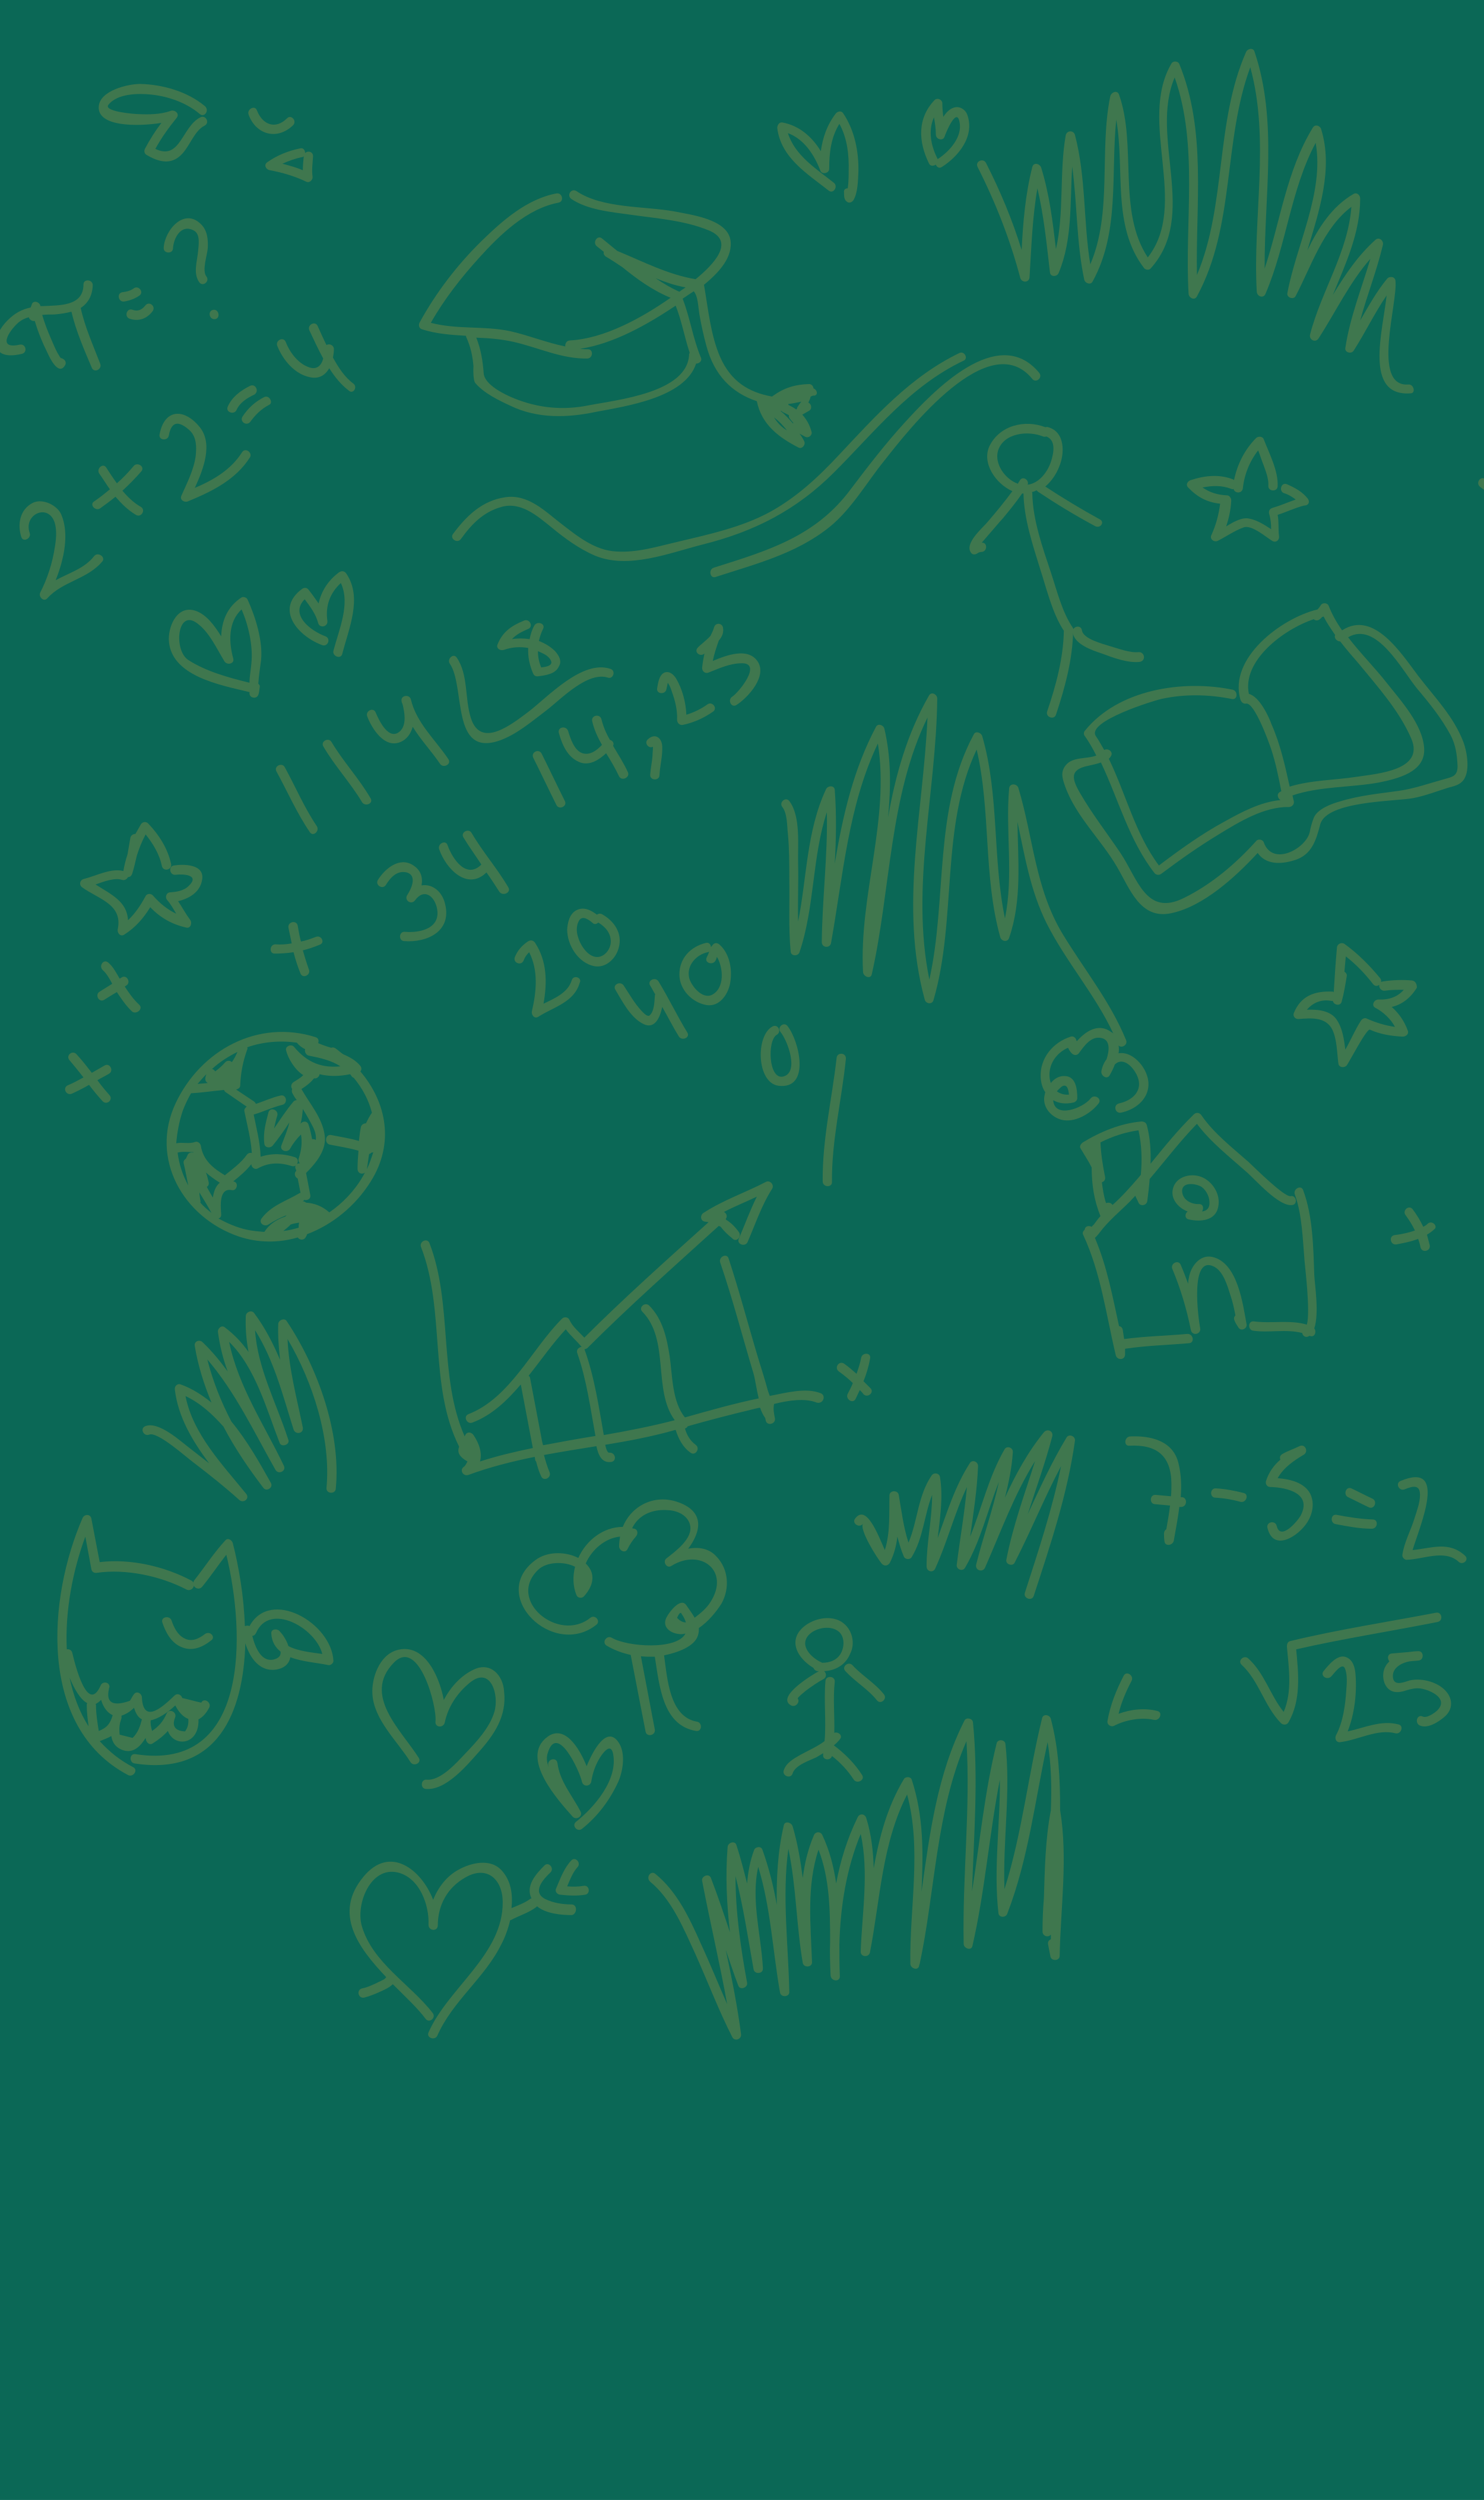 <?xml version="1.0" encoding="utf-8"?>
<!-- Generator: Adobe Illustrator 19.0.0, SVG Export Plug-In . SVG Version: 6.00 Build 0)  -->
<svg version="1.1" id="Layer_1" xmlns="http://www.w3.org/2000/svg" xmlns:xlink="http://www.w3.org/1999/xlink" x="0px" y="0px"
	 viewBox="-145 127 320 539" style="enable-background:new -145 127 320 539;" xml:space="preserve">
<style type="text/css">
	.st0{display:none;}
	.st1{display:inline;fill:#595A5C;}
	.st2{fill:url(#SVGID_1_);}
	.st3{fill:#3F774E;}
</style>
<g id="XMLID_451_" class="st0">
	<path id="XMLID_425_" class="st1" d="M178.3,8c-2.3,0.8-4.7,1.2-7.3,1.2c-10.2,0-18.4-6.5-18.4-14.5s8.2-14.5,18.4-14.5
		c0.2,0,0.3,0,0.5,0c-2.3-2.6-3.7-6-3.7-9.7c0-8.4,7.3-15.3,16.4-15.3c3.7,0,7.1,1.2,9.9,3.1l0,0c0-7.1,5-12.9,11.3-12.9
		c6.2,0,11.3,5.8,11.3,12.9c0,0.3,0,0.6,0,0.9c1.5-0.6,3.1-1,4.8-1c7.2,0,13,6,13,13.3c0,2.6-0.7,5-2,7c5.7,1.8,9.8,7.3,9.8,13.8
		c0,8-6.2,14.5-13.8,14.5c-0.5,0-1,0-1.5-0.1c-2.8,5.5-8.8,9.3-15.6,9.3c-4.2,0-8-1.4-11-3.8c-2.4,2.5-5.8,4.1-9.7,4.1
		C184.9,16.5,180,12.9,178.3,8z"/>
	<path id="XMLID_424_" class="st1" d="M-17.3,73.1c-0.5,0-0.9,0-1.4,0c-9.1,0-16.5-5.8-16.5-12.9c0-3.1,1.4-6,3.8-8.3
		c-0.2-0.8-0.3-1.6-0.3-2.4c0-5.6,4.3-10.3,10-11.5c0.3-6.5,5.4-11.8,12-12.9c0.6-5.6,4.6-9.9,9.3-9.9c2.4,0,4.7,1.1,6.4,3
		c1.6-1.3,3.6-2.1,5.8-2.1c5.6,0,10.1,5.2,10.1,11.5c0,0.3,0,0.5,0,0.8c1.3-0.6,2.8-0.9,4.3-0.9c5.9,0,10.8,4.5,11.5,10.3
		c2.7,0.9,5,2.9,6.2,5.5c3.1,1.1,5.3,4.6,5.3,8.8c0,3.8-1.9,7.1-4.6,8.5c-0.2,1-0.5,1.9-0.9,2.8c0.4,1.2,0.6,2.5,0.6,3.8
		c0,6.6-5.1,12-11.5,12c-2.7,0-5.1-0.9-7-2.5c-0.2,0.1-0.5,0.3-0.7,0.4c-1.7,5.2-6.5,9-12.1,9c-3.5,0-6.6-1.4-8.9-3.8
		C2.3,86.1-2,88.7-7.1,88.7c-6.7,0-12.1-4.7-12.1-10.4C-19.1,76.5-18.4,74.7-17.3,73.1z"/>
	<path id="XMLID_423_" class="st1" d="M362.6,51.6L362.6,51.6c5.3,0,9.7,4.8,9.7,10.7c0,3.8-1.8,7.1-4.5,9c-0.2,3-1.6,5.6-3.7,6.8
		c0,0.3,0.1,0.6,0.1,0.9c0,3.2-2.1,5.8-4.7,5.8c-0.6,0-1.1-0.1-1.6-0.3c-1.3,2.9-3.7,5-6.5,5.4c-1.7,1.4-3.8,2.4-6.1,2.7
		c-0.5,4.8-3.9,8.5-8,8.5c-2.1,0-4-1-5.4-2.6c-1.4,1.1-3.1,1.8-4.9,1.8c-4.7,0-8.6-4.4-8.6-9.9c0-0.2,0-0.4,0-0.7
		c-1.1,0.5-2.4,0.7-3.7,0.7c-5,0-9.2-3.8-9.8-8.8c-1.1-0.4-2.1-0.9-3-1.7c-0.4,0-0.7,0-1.1,0c-6.5,0-11.8-4.7-11.8-10.5
		c0-5.4,4.6-9.8,10.5-10.4c-0.2-0.8-0.3-1.7-0.3-2.6c0-5.7,4.4-10.3,9.8-10.3c2.3,0,4.3,0.8,6,2.2c0.2-0.1,0.4-0.2,0.6-0.4
		c0.2-0.6,0.4-1.1,0.7-1.6c-0.4-0.9-0.6-2-0.6-3.1c0-4.4,3.3-7.9,7.4-7.9c0.9,0,1.7,0.2,2.5,0.5c0.6-3.4,3.2-5.9,6.3-5.9
		c2.2,0,4.1,1.2,5.2,3.1c0.3,0,0.5-0.1,0.8-0.1c1,0,1.9,0.2,2.8,0.7c1.4-2.8,4.2-4.7,7.5-4.7c4.6,0,8.4,3.9,8.4,8.8
		c0,0.8-0.1,1.7-0.3,2.4c3.6,0,6.5,4.9,6.5,11C362.6,51.4,362.6,51.5,362.6,51.6z"/>
	<path id="XMLID_223_" class="st1" d="M80.7-38.1L80.7-38.1c5.3,0,9.7,4.8,9.7,10.7c0,3.8-1.8,7.1-4.5,9c-0.2,3-1.6,5.6-3.7,6.8
		c0,0.3,0.1,0.6,0.1,0.9c0,3.2-2.1,5.8-4.7,5.8C77-4.9,76.5-5,76-5.2c-1.3,2.9-3.7,5-6.5,5.4c-1.7,1.4-3.8,2.4-6.1,2.7
		c-0.5,4.8-3.9,8.5-8,8.5c-2.1,0-4-1-5.4-2.6c-1.4,1.1-3.1,1.8-4.9,1.8c-4.7,0-8.6-4.4-8.6-9.9c0-0.2,0-0.4,0-0.7
		c-1.1,0.5-2.4,0.7-3.7,0.7c-5,0-9.2-3.8-9.8-8.8c-1.1-0.4-2.1-0.9-3-1.7c-0.4,0-0.7,0-1.1,0c-6.5,0-11.8-4.7-11.8-10.5
		c0-5.4,4.6-9.8,10.5-10.4c-0.2-0.8-0.3-1.7-0.3-2.6c0-5.7,4.4-10.3,9.8-10.3c2.3,0,4.3,0.8,6,2.2c0.2-0.1,0.4-0.2,0.6-0.4
		c0.2-0.6,0.4-1.1,0.7-1.6c-0.4-0.9-0.6-2-0.6-3.1c0-4.4,3.3-7.9,7.4-7.9c0.9,0,1.7,0.2,2.5,0.5c0.6-3.4,3.2-5.9,6.3-5.9
		c2.2,0,4.1,1.2,5.2,3.1c0.3,0,0.5-0.1,0.8-0.1c1,0,1.9,0.2,2.8,0.7c1.4-2.8,4.2-4.7,7.5-4.7c4.6,0,8.4,3.9,8.4,8.8
		c0,0.8-0.1,1.7-0.3,2.4c3.6,0,6.5,4.9,6.5,11C80.7-38.3,80.7-38.2,80.7-38.1z"/>
	<path id="XMLID_224_" class="st1" d="M296.4-15.7c-0.5,0-0.9,0-1.4,0c-9.1,0-16.5-5.8-16.5-12.9c0-3.1,1.4-6,3.8-8.3
		c-0.2-0.8-0.3-1.6-0.3-2.4c0-5.6,4.3-10.3,10-11.5c0.3-6.5,5.4-11.8,12-12.9c0.6-5.6,4.6-9.9,9.3-9.9c2.4,0,4.7,1.1,6.4,3
		c1.6-1.3,3.6-2.1,5.8-2.1c5.6,0,10.1,5.2,10.1,11.5c0,0.3,0,0.5,0,0.8c1.3-0.6,2.8-0.9,4.3-0.9c5.9,0,10.8,4.5,11.5,10.3
		c2.7,0.9,5,2.9,6.2,5.5c3.1,1.1,5.3,4.6,5.3,8.8c0,3.8-1.9,7.1-4.6,8.5c-0.2,1-0.5,1.9-0.9,2.8c0.4,1.2,0.6,2.5,0.6,3.8
		c0,6.6-5.1,12-11.5,12c-2.7,0-5.1-0.9-7-2.5c-0.2,0.1-0.5,0.3-0.7,0.4c-1.7,5.2-6.5,9-12.1,9c-3.5,0-6.6-1.4-8.9-3.8
		c-1.8,3.8-6.1,6.4-11.2,6.4c-6.7,0-12.1-4.7-12.1-10.4C294.7-12.3,295.3-14.1,296.4-15.7z"/>
</g>
<radialGradient id="SVGID_1_" cx="13.312" cy="371.661" r="281.989" gradientTransform="matrix(0.567 0 0 -0.963 7.447 754.336)" gradientUnits="userSpaceOnUse">
	<stop  offset="0" style="stop-color:#0B6856"/>
	<stop  offset="1" style="stop-color:#0B6856"/>
</radialGradient>
<rect x="-145" y="125" class="st2" width="320" height="543"/>
<path class="st3" d="M-124.7,246.9c-2.1,2.7-5.4,3.6-8.3,5.2c1.8-4.5,3-10,1.2-14.2c-0.9-2-4-3.5-6.1-2.5c-2.8,1.4-3.4,4.6-2.5,7.4
	c0.4,1.2,2.2,0.3,1.8-0.9c-1.4-4,4-6.5,5.4-2.2c0.5,1.7,0.3,3.7,0,5.4c-0.5,3.3-1.6,6.7-3.1,9.6c-0.5,0.9,0.7,2.2,1.5,1.3
	c3.3-3.7,8.7-4.1,11.9-8C-122.2,247.1-123.9,245.9-124.7,246.9z"/>
<path class="st3" d="M-116.2,227.5c-1.1,1.3-2.3,2.6-3.6,3.7c-0.8-1.1-1.6-2.3-2.3-3.4c-0.7-1.1-2.2,0.3-1.5,1.3
	c0.8,1.1,1.5,2.3,2.3,3.4c-1.1,0.9-2.2,1.8-3.4,2.6c-1.1,0.7,0.3,2.2,1.3,1.5c1.1-0.8,2.2-1.6,3.3-2.5c1.3,1.5,2.7,2.9,4.4,3.9
	c1.1,0.7,2.2-1,1.1-1.7c-1.6-0.9-2.9-2.2-4-3.5c1.4-1.3,2.8-2.7,4.1-4.2C-113.7,227.6-115.4,226.5-116.2,227.5z"/>
<path class="st3" d="M-92.8,224.5c-2.4,3.8-6.2,6-10.2,7.7c1.9-4.1,4-9.6,1-13.2c-3.4-4.1-7.6-3.8-8.6,1.7c-0.2,1.3,1.8,1.4,2,0.2
	c0.6-3.3,2.3-3.1,4.5-1.1c1.5,1.4,1.5,3.6,1.3,5.5c-0.4,3-1.9,5.9-3.1,8.6c-0.4,0.9,0.7,1.5,1.4,1.2c5.1-2.1,10.3-4.6,13.4-9.5
	C-90.5,224.6-92.1,223.4-92.8,224.5z"/>
<path class="st3" d="M-91.1,210.2c-2,1-3.9,2.4-4.8,4.5c-0.5,1.2,1.4,1.8,1.9,0.7c0.7-1.6,2.3-2.6,3.8-3.3
	C-89,211.4-89.9,209.6-91.1,210.2z"/>
<path class="st3" d="M-88,212.6c-2,1-3.5,2.4-4.7,4.2c-0.7,1.1,0.9,2.2,1.7,1.1c1.1-1.5,2.3-2.7,4-3.6
	C-86,213.9-86.9,212.1-88,212.6z"/>
<path class="st3" d="M-68.8,209.7c-1.8-1.3-3.2-3.4-4.4-5.6c0.1-0.6,0.2-1.2,0.2-1.8c0-0.9-1-1.3-1.6-0.9c-0.7-1.4-1.3-2.8-1.9-4.1
	c-0.5-1.2-2.3-0.3-1.8,0.9c0.9,1.9,1.9,4.1,3,6.1c-0.4,1.5-1.4,2.6-3.3,1.8c-2.3-0.9-4-3.3-4.8-5.4c-0.5-1.2-2.3-0.3-1.8,0.9
	c1.2,3,3.7,6,6.9,6.7c2.1,0.5,3.4-0.4,4.3-1.9c1.2,1.9,2.6,3.6,4.2,4.8C-68.9,212.1-67.8,210.5-68.8,209.7z"/>
<path class="st3" d="M109.9,449.8c-0.1,0-0.2,0-0.3,0c0.2-2.5,0.1-5-0.5-7.4c-1.2-4.8-6-5.9-10.4-5.7c-1.3,0.1-1.4,2.1-0.2,2
	c5.9-0.3,9,2.1,9.1,8.1c0,0.9,0,1.9-0.1,2.8c-1.1-0.1-2.2-0.2-3.3-0.3c-1.3-0.1-1.4,1.9-0.2,2c1.1,0.1,2.2,0.2,3.3,0.3
	c-0.2,1.7-0.5,3.4-0.8,5.1c-0.3,0.2-0.5,0.5-0.5,1c0,0.5,0,1,0.1,1.6c0.1,1.2,1.8,0.9,2-0.1c0.4-2.3,0.9-4.8,1.2-7.3
	c0.1,0,0.3,0,0.4,0C111,451.9,111.1,449.9,109.9,449.8z"/>
<path class="st3" d="M123.2,448.9c-2-0.5-4-0.9-6-1c-1.3-0.1-1.4,1.9-0.2,2c1.9,0.1,3.7,0.4,5.5,0.9
	C123.7,451.1,124.4,449.2,123.2,448.9z"/>
<path class="st3" d="M135.2,438.8c-1.2,0.6-2.5,1-3.7,1.7c-0.5,0.3-0.6,0.8-0.4,1.2c-1.4,1.2-2.5,2.7-3.1,4.6
	c-0.2,0.6,0.2,1.3,0.9,1.3c3.7,0.1,9,1.4,6.6,6.1c-0.7,1.3-4.4,5.6-5.2,2.3c-0.3-1.3-2.3-0.9-2,0.4c1.3,5.4,6.8,1.7,8.6-1.2
	c1.2-1.9,1.6-4.2,0.6-6.2c-1.3-2.4-4.4-3.1-7-3.3c1.3-2.3,3.5-3.8,5.7-5.1C137.2,439.9,136.4,438.2,135.2,438.8z"/>
<path class="st3" d="M150.9,450.1c-1.5-0.7-3-1.5-4.5-2.2c-1.2-0.5-1.8,1.4-0.7,1.9c1.5,0.7,3,1.5,4.5,2.2
	C151.4,452.5,152.1,450.6,150.9,450.1z"/>
<path class="st3" d="M151,454.6c-2.7-0.1-5.2-0.5-7.8-1c-1.3-0.2-1.4,1.8-0.2,2c2.6,0.5,5.2,1,7.8,1
	C152.1,456.6,152.3,454.6,151,454.6z"/>
<path class="st3" d="M170.9,462.4c-3.5-3.2-7.2-1.6-11.3-1.2c1.6-5.3,7.7-19.2-2.6-14.9c-1.2,0.5-0.3,2.3,0.9,1.8
	c1.7-0.7,3.3-1.1,3.3,1.2c0,1.7-0.7,3.5-1.2,5.1c-0.8,2.6-2.2,5.1-2.6,7.8c-0.1,0.5,0.4,1.1,0.9,1.1c3.6-0.1,8.2-2.3,11.2,0.4
	C170.4,464.6,171.9,463.3,170.9,462.4z"/>
<path class="st3" d="M164.7,474.7c-10.5,2-21,3.6-31.4,6.1c-0.6,0.1-0.8,0.6-0.8,1.2c0.4,4.6,1.2,9.7-0.7,14.1
	c-2.9-3.6-4.1-8.3-7.6-11.5c-0.9-0.9-2.4,0.4-1.5,1.3c3.8,3.5,4.9,8.9,8.5,12.6c0.4,0.4,1.2,0.5,1.6-0.1c2.8-4.8,2.2-10.5,1.7-15.8
	c10.1-2.3,20.4-3.9,30.5-5.9C166.3,476.4,165.9,474.5,164.7,474.7z"/>
<path class="st3" d="M156.6,498.8c-3.8-1-7.3,0.7-11,1.5c1.5-3.8,2-8.3,1.7-12.2c-0.1-1.5-0.5-3.2-2-3.8c-1.9-0.8-3.9,1.8-4.9,3
	c-0.8,1,0.8,2.1,1.7,1.1c0.5-0.5,2.3-3.1,2.9-1.7c0.6,1.4,0.4,3.3,0.3,4.8c-0.2,3.1-0.7,6.8-2.2,9.6c-0.4,0.8,0.1,1.7,1,1.5
	c3.9-0.5,7.9-2.9,11.8-1.9C157.1,501,157.8,499.1,156.6,498.8z"/>
<path class="st3" d="M167.1,492c-1.7-2.3-5.4-3.3-8.1-2.7c-1.1,0.3-3.2,1.3-3.6-0.4c-0.4-2.1,1.5-3.3,3.5-3.7
	c0.7-0.1,1.4-0.1,2.1-0.2c1.1-0.2,1-2-0.1-2c-0.7,0-1.5,0.1-2.3,0.2c-1.2,0.1-2.3,0.2-3.5,0.3c-0.9,0.1-1,1.1-0.5,1.7
	c-0.3,0.3-0.6,0.6-0.8,1c-1.1,1.8-0.5,4.9,1.6,5.5c1,0.3,2.1,0,3-0.3c1.8-0.5,2.7-0.6,4.6,0.1c2,0.8,3.8,2.3,2,4.2
	c-0.6,0.6-2.3,1.8-3.2,1.4c-1.2-0.6-1.8,1.3-0.7,1.9c1.7,0.8,4-0.7,5.2-1.7C168.1,495.9,168.4,493.8,167.1,492z"/>
<path class="st3" d="M-76.7,305.1c-2.7-4-4.6-8.5-6.9-12.7c-0.6-1.1-2.4-0.2-1.8,0.9c2.4,4.4,4.4,9,7.2,13.1
	C-77.5,307.5-76,306.2-76.7,305.1z"/>
<path class="st3" d="M-65.1,299.1c-2.5-4.3-5.9-7.9-8.4-12.1c-0.6-1.1-2.4-0.2-1.8,0.9c2.5,4.3,5.9,7.9,8.4,12.1
	C-66.2,301-64.4,300.2-65.1,299.1z"/>
<path class="st3" d="M-48.3,290.7c-2.8-4.2-6.9-7.8-8.1-12.9c-0.3-1.2-2.3-0.9-2,0.4c0,0.2,0.1,0.4,0.2,0.6c0.5,2,1,5-1,6.2
	c-2.3,1.3-4.2-3-4.8-4.4c-0.5-1.2-2.3-0.3-1.8,0.9c1,2.6,3.7,6.9,7.1,5.5c1.5-0.6,2.3-1.9,2.7-3.3c1.7,2.8,4,5.2,5.9,8
	C-49.4,292.7-47.6,291.8-48.3,290.7z"/>
<path class="st3" d="M-13.4,271.2c-6.1-2-13.5,6.1-17.7,9.3c-3.5,2.6-10.3,8.1-12.4,1.2c-1.3-4.2-0.5-9.2-3-12.9
	c-0.7-1.1-2.2,0.3-1.5,1.3c3.4,5,0.2,20.1,10.6,16.6c3.8-1.3,7.1-4.2,10.3-6.6c3.1-2.4,8.8-8.4,13.2-7
	C-12.8,273.5-12.1,271.6-13.4,271.2z"/>
<path class="st3" d="M-25.3,267.4c-1-1-2.2-1.7-3.5-2.2c0.2-0.9,0.5-1.8,0.9-2.6c0.6-1.2-1.3-1.8-1.9-0.7c-0.5,0.9-0.8,1.9-1,2.9
	c-1.3-0.2-2.6-0.2-3.8,0c0.9-1,2.1-1.6,3.5-2.2c1.2-0.5,0.3-2.3-0.9-1.8c-2.7,1.1-4.6,2.4-5.7,5.1c-0.4,0.9,0.6,1.5,1.4,1.2
	c1.7-0.6,3.5-0.7,5.2-0.4c-0.1,1.9,0.3,3.8,1.1,5.6c0.2,0.4,0.6,0.6,1.1,0.5c1.6-0.2,3.7-0.5,4.4-2.1
	C-23.8,269.6-24.4,268.4-25.3,267.4z M-28.3,270.9c-0.5-1.2-0.7-2.3-0.7-3.5c0.5,0.2,0.9,0.4,1.3,0.6c0.6,0.3,1.5,1,1.6,1.8
	C-26.1,270.6-27.4,270.8-28.3,270.9z"/>
<path class="st3" d="M-23.2,299.7c-1.7-3.4-3.3-6.8-5-10.2c-0.6-1.2-2.4-0.3-1.8,0.9c1.7,3.4,3.3,6.8,5,10.2
	C-24.4,301.7-22.6,300.8-23.2,299.7z"/>
<path class="st3" d="M-54.1,317.9c0.3-1.7-0.1-3.3-1.9-4.4c-2.9-1.8-6,0.8-7.5,3.2c-0.7,1.1,1,2.2,1.7,1.1c1-1.6,2.4-3.2,4.5-2.7
	c2.4,0.7,0.9,3.7,0.1,4.9c-0.7,1.1,0.9,2.2,1.7,1.1c1.9-2.6,4.1-1,4.7,1.6c1,4.4-3.5,5.5-6.9,5.2c-1.3-0.1-1.4,1.9-0.2,2
	c5,0.4,10.3-2.1,8.9-7.9C-49.6,319.2-51.8,317.5-54.1,317.9z"/>
<path class="st3" d="M-35.4,318.3c-2.4-4.1-5.5-7.6-7.9-11.7c-0.6-1.1-2.4-0.2-1.8,0.9c1.2,2,2.6,3.9,3.9,5.9
	c-3.2,3.2-6.2-1.1-7.3-4.2c-0.4-1.2-2.2-0.3-1.8,0.9c1.5,4.3,6.1,9,10.2,5c1,1.4,1.9,2.8,2.8,4.2C-36.5,320.3-34.7,319.4-35.4,318.3
	z"/>
<path class="st3" d="M-9.6,293.5c-0.9-2-2.1-3.8-3.2-5.7c0.3-0.6-0.1-1.1-0.7-1.3c-0.8-1.4-1.4-2.8-1.8-4.4c-0.3-1.3-2.3-0.9-2,0.4
	c0.4,1.8,1.2,3.5,2.1,5.1c-1.1,1.2-2.6,2.3-4.2,1.8c-1.8-0.6-2.6-3.2-3.1-4.8c-0.4-1.2-2.3-0.9-2,0.4c0.7,2.5,1.8,5.2,4.4,6.3
	c2.1,0.9,4.2-0.4,5.8-1.9c1,1.6,2,3.3,2.8,5C-10.9,295.5-9.1,294.6-9.6,293.5z"/>
<path class="st3" d="M-21.7,338.3c-0.8,2.7-3.6,3.9-6.1,5.1c0.8-4.5,0.8-9.1-1.8-13.1c-0.4-0.6-1-0.7-1.6-0.3
	c-1.3,0.9-2.2,1.9-2.8,3.4c-0.4,1.2,1.4,1.9,1.9,0.7c0.3-0.8,0.7-1.3,1.2-1.8c2,3.9,1.6,8.4,0.6,12.7c-0.2,0.7,0.5,1.8,1.4,1.2
	c3.3-2.1,7.7-3.1,8.9-7.3C-19.4,337.8-21.3,337.1-21.7,338.3z"/>
<path class="st3" d="M-5.3,286.4c-0.9,0.8,0.2,2.1,1.1,1.6c0,0.7-0.1,1.4-0.1,2c-0.1,1.3-0.4,2.6-0.5,4c-0.1,1.3,1.9,1.4,2,0.2
	c0.1-2.1,0.7-4.2,0.6-6.3C-2.3,286-3.8,285-5.3,286.4z"/>
<path class="st3" d="M-15.2,324.1c-0.4-0.2-0.8-0.1-1.1,0.1c-1.3-1-2.9-1.8-4.5-0.9c-1.4,0.8-1.8,2.6-1.9,4.1c0,3.4,2.4,7.2,5.8,7.9
	c2.5,0.5,4.7-1.6,5.3-3.9C-10.7,328.3-12.5,325.6-15.2,324.1z M-13.3,330.2c-0.1,1.4-1.1,2.8-2.5,3.1c-2.2,0.4-4-2.4-4.5-4.1
	c-0.4-1.1-0.5-2.5,0.1-3.6c0.7-1.4,2.2-0.3,3,0.4c0.4,0.4,0.9,0.2,1.2-0.1C-14.5,326.8-13.2,328.2-13.3,330.2z"/>
<path class="st3" d="M7.5,278.9c-1.4,1-2.9,1.7-4.5,2.2c-0.1-2.7-0.9-5.6-2.2-7.8c-0.5-0.8-1.4-1.7-2.5-1.3
	c-1.2,0.5-1.4,2.3-1.6,3.4c-0.2,1.3,1.8,1.4,2,0.2c0.1-0.5,0.2-0.9,0.3-1.4c0,0,0,0,0,0c0.4,0.6,0.7,1.3,0.9,2c0.7,1.9,1.2,4,1.1,6
	c0,0.6,0.5,1.2,1.2,1.1c2.4-0.5,4.6-1.5,6.6-2.9C9.8,279.6,8.5,278.1,7.5,278.9z"/>
<path class="st3" d="M3.2,349.6c-2.2-3.6-4-7.4-6.2-11c-0.7-1.1-2.5-0.2-1.8,0.9c0.4,0.6,0.7,1.3,1.1,1.9c-0.1,0.1-0.1,0.3-0.1,0.4
	c-0.1,1.2-0.1,3.2-1.1,4.1c-0.5,0.5-1.5-0.7-1.8-1c-1.5-1.6-2.6-3.6-3.8-5.4c-0.7-1.1-2.5-0.2-1.8,0.9c1.5,2.5,3.1,5.7,5.7,7.2
	c2.7,1.6,3.9-1.1,4.4-3.5c1.2,2.1,2.3,4.3,3.6,6.4C2.1,351.5,3.9,350.7,3.2,349.6z"/>
<path class="st3" d="M10.2,330.7c-0.4-0.4-1-0.5-1.4-0.1c-0.2,0.2-0.3,0.4-0.5,0.6c0-0.5-0.4-1.1-1.1-0.9c-3.3,0.8-5.7,3.3-5.7,6.8
	c0,3.3,2.8,6.1,5.9,6.6c2.7,0.4,4.5-2.2,5-4.5C13,336.2,12.4,332.7,10.2,330.7z M8.5,341.5c-2.1,1-4.5-2-4.9-3.7
	c-0.6-2.7,1.6-5,4-5.5c0.1,0,0.2-0.1,0.3-0.1c-0.1,0.4-0.3,0.8-0.5,1.2c-0.6,1.2,1.3,1.8,1.9,0.7c0.1-0.2,0.2-0.5,0.3-0.8
	C11,335.7,11.3,340.1,8.5,341.5z"/>
<path class="st3" d="M18.3,269.5c-2.1-2.9-6.5-1.3-9.6,0c0.3-1.5,0.8-3,1.3-4.4c0.7-0.8,1.1-1.7,0.9-2.8c-0.2-1-1.6-1.1-1.9-0.1
	c-0.2,0.7-0.5,1.3-0.8,1.9c-0.9,1-2.3,2-2.8,2.6c-0.8,1,0.7,2,1.5,1.2c-0.2,1-0.4,2-0.5,3.1c0,0.8,0.7,1.3,1.4,1
	c2.3-0.9,4.6-2,7.2-2c4.4,0-0.7,6.3-2.1,7.2c-1.1,0.7-0.2,2.5,0.9,1.8C16.3,277.4,20.6,272.7,18.3,269.5z"/>
<path class="st3" d="M24.8,348.2c-0.8-1-2.3,0.3-1.5,1.3c1.5,1.8,4.1,8.7,0.6,9.6c-3.2,0.8-3.5-7.8-1.4-9c1.1-0.6,0.3-2.4-0.9-1.8
	c-3.7,1.9-3.5,12.2,1.3,12.8C29.9,361.9,27.3,351.3,24.8,348.2z"/>
<path class="st3" d="M35.4,355.1c-1,8.9-3.1,17.6-3,26.6c0,1.3,2,1.4,2,0.2c-0.1-9,2.1-17.7,3-26.6
	C37.5,353.9,35.5,353.8,35.4,355.1z"/>
<path class="st3" d="M-67.3,358c0.3-0.3,0.3-0.8,0-1.2c-1-1.2-2.3-1.9-3.7-2.5c-0.6-0.4-1.1-0.9-1.7-1.3c-0.3-0.2-0.6-0.2-0.9-0.1
	c-1-0.3-1.9-0.6-2.8-1c0.2-0.5,0.1-1.1-0.6-1.3c-12.4-3.9-24.7,2.8-30.1,14.2c-5.7,12,1.6,24.7,13.6,28.8c4.2,1.4,8.6,1.4,12.7,0.2
	c0.4,0.6,1.4,0.7,1.8-0.2c0.1-0.2,0.2-0.3,0.2-0.5c5.6-2.1,10.5-6.2,13.7-11.3C-59.9,373.6-61.6,364.7-67.3,358z M-93.8,353.8
	c-0.3,0.7-0.7,1.5-1.2,2.2c-0.4-0.4-1.1-0.4-1.5,0.1c-0.6,0.7-1.3,1.3-2.1,1.9c-0.2-0.3-0.4-0.5-0.7-0.5
	C-97.7,356-95.8,354.8-93.8,353.8z M-100.5,358.6c-0.3,0.8-0.4,1.5,0.3,1.9c-0.7,0.1-1.4,0.1-2.2,0.2
	C-101.8,360-101.2,359.3-100.5,358.6z M-105.6,366.5c0.5-1.3,1.1-2.6,1.8-3.8c2.4-0.1,4.7-0.5,7.1-0.7c0.1,0.2,0.2,0.4,0.4,0.5
	l4.5,3.1c-0.3,0.2-0.6,0.6-0.5,1c0.6,3,1.4,5.9,1.6,9c-0.4-0.1-0.8,0-1.1,0.4c-1.2,1.7-3,3-4.6,4.3c0,0-0.1,0.1-0.1,0.1
	c-2.5-1.5-4.7-3.2-5.2-6.4c-0.1-0.5-0.7-1-1.2-0.8c-1.4,0.5-2.7,0-4.1,0.3C-106.8,371.2-106.4,368.9-105.6,366.5z M-104.9,376.8
	c-0.3,0.2-0.6,0.5-0.5,1c0.1,0.4,0.2,0.9,0.3,1.3l0.7,3.5c-1.2-2.2-2-4.6-2.3-7.1c1.2-0.3,2.3-0.1,3.4-0.1c0,0.1,0,0.1,0,0.1
	c-0.4-0.1-0.9,0-1.2,0.4C-104.6,376.2-104.8,376.5-104.9,376.8z M-101.8,386.3c0-0.1,0.1-0.3,0-0.5c-0.1-0.6-0.2-1.2-0.2-1.7
	c0.9,1.5,1.8,2.9,2.6,4.4C-100.3,387.8-101.1,387.1-101.8,386.3z M-100.4,382.9c0.3-0.2,0.5-0.5,0.4-1c-0.2-0.7-0.3-1.4-0.6-2.1
	c0.9,0.8,1.9,1.5,3,2.2c-0.9,0.7-1.3,1.9-1.5,3.2C-99.5,384.5-100,383.7-100.4,382.9z M-80.6,391.7c-1.1,0.3-2.2,0.6-3.3,0.7
	c0.5-0.4,1.1-0.9,1.6-1.4c0.6-0.2,1.2-0.3,1.8-0.4C-80.6,391-80.6,391.3-80.6,391.7z M-81.1,379.4
	C-81.1,379.4-81.1,379.4-81.1,379.4c-0.6,0.6-0.3,1.4,0.3,1.7l0.6,3.1c-0.1,0-0.2,0-0.3,0.1c-2.9,1.7-6,2.6-8.1,5.4
	c-0.7,1,0.6,1.9,1.5,1.3c1.2-0.8,2.6-1.5,3.9-2c-0.1,0.1-0.2,0.2-0.3,0.3c-1.8,0.6-3.4,1.6-4.5,3.3c-1.3-0.1-2.6-0.2-3.9-0.5
	c-2.2-0.5-4.2-1.4-6-2.4c0.4-0.1,0.6-0.4,0.6-0.8c-0.1-1.6-0.6-5.9,2.3-5.3c1,0.2,1.5-1.4,0.6-1.8c-0.1,0-0.2-0.1-0.3-0.1
	c1.4-1.1,2.8-2.3,3.9-3.7c0,0.7,0.8,1.3,1.4,0.9c2.4-1.3,4.7-1.3,7.3-0.5c1.2,0.4,1.9-1.5,0.7-1.9c-2.5-0.8-5-0.9-7.4-0.1
	c-0.1-3.1-0.9-6.1-1.5-9.1c2.1-0.6,4.1-1.6,6.2-2.1c1.2-0.3,0.9-2.3-0.4-2c-1.8,0.4-3.5,1.2-5.3,1.8c-0.1-0.2-0.2-0.3-0.4-0.5
	l-3.9-2.6c0.5-0.1,0.9-0.4,0.9-0.9c0.1-2.7,0.6-5.2,1.5-7.7c0.1-0.2,0.1-0.3,0-0.5c3.4-1.2,7.1-1.5,10.7-1c0.5,0.6,1.1,1.1,1.8,1.4
	c-0.2,0.5,0.2,1.3,0.8,1.4c2.5,0.5,4.8,1,6.8,2.3c-3.9,0.4-7.1-0.7-10-4.2c-0.6-0.7-2-0.1-1.7,0.8c0.4,1.7,1.9,4.2,3.7,5.3
	c-0.6,0.6-1.3,1-2.1,1.5c-0.6,0.4-0.6,1.1-0.3,1.5c-0.1,0.2-0.1,0.5,0,0.8c0.3,0.6,0.6,1.1,1,1.6c-0.3,0-0.6,0.1-0.8,0.4
	c-1.5,1.8-2.8,3.8-4.1,5.7c0.2-0.9,0.4-1.9,0.7-2.8c0.3-1.2-1.5-1.9-1.9-0.7c-0.6,2.3-1.2,4.4-0.9,6.8c0.1,0.9,1.3,1,1.8,0.4
	c1.3-1.6,2.5-3.3,3.6-5c-0.4,1.7-1.1,3.3-1.7,4.9c-0.5,1.2,1.3,1.8,1.9,0.7c0.6-1.1,1.4-2.1,2.3-3c0.3,1.7,0.1,3.4-0.5,5.2
	c-0.1,0.4,0,0.8,0.3,1c-0.6,0-1.2,0.4-1,1.1L-81.1,379.4z M-78.5,369.4c-0.3-0.8-1.3-0.7-1.7-0.1c0,0,0,0,0,0c0.3-1,0.4-2.1,0.5-3.2
	c0.8,1.3,1.6,2.7,2.3,4.1c0.4,0.9,0.6,1.7,0.5,2.6c-0.2-0.2-0.5-0.2-0.8-0.2C-77.9,371.6-78.1,370.5-78.5,369.4z M-73.8,373.8
	c2,0.4,4.1,0.7,6.1,1.3c-0.1,1.3-0.2,2.6-0.2,3.9c0,1,1,1.3,1.6,0.8c-0.2,0.3-0.3,0.6-0.5,0.9c-1.8,3.1-4.3,5.7-7.2,7.7
	c0,0-0.1-0.1-0.1-0.1c-1.5-1.3-3.2-1.9-4.9-2c-0.2-0.2-0.5-0.3-0.7-0.3c0,0,0.1-0.1,0.1-0.1c0.1,0,0.1-0.1,0.2-0.2
	c0.6,0.2,1.5-0.2,1.3-1.1l-0.9-4.7c2.2-2.2,4.5-5,4-8.2c-0.5-3.7-3.2-6.7-5-9.9c0,0,0,0,0,0c1.1-0.7,2-1.4,2.7-2.3
	c0.1,0,0.3,0,0.4,0c0.4-0.1,0.8-0.5,0.8-0.9c2,0.5,4.2,0.5,6.6,0c0.1,0.1,0.2,0.3,0.3,0.4c0.1,0.2,0.3,0.3,0.5,0.4
	c1.9,2.3,3.2,4.8,3.9,7.5c-0.5,0.7-0.9,1.5-1.3,2.3c-0.5,0-1,0.3-1.1,0.9c-0.2,1-0.3,1.9-0.4,2.9c-2-0.6-4.1-0.9-6.1-1.3
	C-74.9,371.6-75.1,373.6-73.8,373.8z M-65.9,379.1c0.2-1.1,0.3-2.2,0.5-3.3c0.2,0,0.4-0.2,0.5-0.3c0.1,0,0.3,0,0.4-0.1
	C-64.9,376.6-65.3,377.9-65.9,379.1z"/>
<path class="st3" d="M-91.2,477.6c-0.3-0.2-0.7-0.1-1,0c-0.2-6.4-1.3-12.8-2.6-17.9c-0.2-0.7-1.1-1.2-1.6-0.6
	c-2.5,2.7-4.4,5.7-6.7,8.6c-0.1,0.2-0.2,0.3-0.2,0.5c-0.1-0.1-0.2-0.3-0.4-0.4c-5.8-3.1-13.2-4.8-19.8-4l-1.8-9.4
	c-0.2-1-1.5-1-1.9-0.1c-7.5,17.2-9.7,45.1,9.8,55.4c1.1,0.6,2.3-1.1,1.1-1.7c-2.9-1.5-5.2-3.4-7.2-5.6c1-0.4,1.8-0.7,2.5-1.1
	c0.2,1.4,1,2.6,2.7,3.1c2.1,0.6,3.6-0.9,4.7-2.7c0,0.2,0.1,0.3,0.1,0.5c0.2,0.6,0.8,1.1,1.4,0.7c1.3-0.8,2.4-1.7,3.3-2.7
	c1.3,3.6,6.8,3.1,6.6-2.5c0,0,0,0,0,0c0.8-0.4,1.6-1.2,2.3-2.5c0.6-1.1-1.1-2.3-1.7-1.1c-1.4-0.3-2.7-0.7-4.1-1
	c-0.2-0.7-1-1.1-1.6-0.6c-2.2,2.1-6.8,6.6-7.1,0.5c0-0.9-1.2-1.6-1.8-0.6c-0.3,0.4-0.5,0.9-0.8,1.3c-3.7,1.3-5.2,0.4-4.5-2.6
	c0,0,0,0,0,0c0,0,0,0,0,0c0-0.1,0-0.2,0.1-0.3c0.1-1.2-1.5-1.4-1.9-0.4c-2.8,6.3-5.5-4.4-6.1-7c-0.1-0.6-0.7-0.9-1.2-0.8
	c-0.4-8.3,1.3-17,4-24.3l1.3,7c0.1,0.6,0.6,0.9,1.2,0.8c6.3-0.9,13.7,0.7,19.3,3.6c0.8,0.4,1.5-0.2,1.6-0.8c0.3,0.6,1.2,0.9,1.8,0.2
	c1.8-2.2,3.4-4.6,5.2-6.9c4.1,16.8,5.1,46.9-19.6,43c-1.3-0.2-1.4,1.8-0.2,2c18,2.8,23.5-11.1,23.9-25.9c1,3.2,3.2,6.4,7,5.6
	c1.7-0.4,2.5-1.4,2.7-2.6c2.6,1,5.9,1.2,8.2,1.7c0.5,0.1,1.1-0.4,1.1-0.9C-73.5,476.9-86.7,469.3-91.2,477.6z M-107.2,494.7
	c0.7,1.4,1.7,2.5,2.8,2.9c0.1,1-0.1,1.9-0.7,2.7c-2.2-0.1-2.9-1.2-2.1-3.1c0.3-1.2-1.4-1.9-1.9-0.7c-0.8,1.8-1.7,2.7-3.1,3.7
	c-0.2-0.7-0.4-1.5-0.3-2.3c0,0,0,0,0,0C-110.9,497.6-108.9,496.3-107.2,494.7z M-116.1,495.2c0.4,1.3,0.9,2.1,1.7,2.5
	c-0.4,1.5-0.8,2.8-2,4c-0.9-0.2-1.9-0.5-2.8-0.7c-0.1-0.9-0.1-1.7,0.1-2.6c0.1-0.3,0.2-0.6,0.3-1c0-0.2,0-0.4,0-0.5
	C-117.9,496.6-117,496.1-116.1,495.2z M-123.2,493.5c0.5,1.7,1.4,2.8,2.5,3.3c-0.6,2.1-1.5,2.8-3,3.4c-0.3-1.8-0.6-3.7-0.6-5.5
	c0-0.1,0-0.2-0.1-0.3C-124,494.2-123.6,493.9-123.2,493.5z M-126.2,494.2c0,0.1-0.1,0.2-0.1,0.3c0,1.6,0.2,3.1,0.4,4.7
	c-2-3.1-3.3-6.7-4.1-10.5C-129,491.1-127.7,493.4-126.2,494.2z M-82.8,481.9c-0.4-1.2-1.1-2.4-2-3.3c-0.5-0.5-1.8-0.4-1.7,0.6
	c0.1,1.8,0.9,3,2,3.9c0.1,0.8-0.3,1.4-1.5,1.7c-2.7,0.6-4-2.7-4.6-5.1c0.3,0,0.6-0.2,0.8-0.6c2.9-6.8,12.9-1.1,14.3,4.5
	C-77.6,483.3-80.8,483-82.8,481.9z"/>
<path class="st3" d="M-112.3,147.4c3.7,0.4,7.6,1.8,10.4,4.2c1,0.8,2.1-0.8,1.1-1.7c-3.8-3.2-9.2-4.7-14-4.8c-2.6,0-8.6,1.4-8.9,4.8
	c-0.4,4.5,8.4,4.4,13.5,3.6c-1.3,1.7-2.5,3.6-3.5,5.5c-0.3,0.5-0.2,1.1,0.3,1.4c2.2,1.3,4.8,2.2,7,0.4c2.2-1.7,3.1-5.5,5.5-6.7
	c1.2-0.6,0.3-2.4-0.9-1.8c-4,2-4.3,9.4-9.7,6.8c1.3-2.4,2.9-4.6,4.6-6.7c0.7-0.9-0.4-1.8-1.3-1.5c-2.2,0.8-4.7,0.8-7,0.7
	c-0.7,0-7.2-0.5-6.5-1.9C-119.8,147.1-115.1,147.1-112.3,147.4z"/>
<path class="st3" d="M-83.1,152.5c-2.5,2.5-5.3,1.4-6.5-1.7c-0.4-1.2-2.2-0.3-1.8,0.9c1.6,4.4,6.2,5.6,9.6,2.3
	C-80.9,153.1-82.2,151.6-83.1,152.5z"/>
<path class="st3" d="M-100.8,479.3c-1.3,1-2.9,1.8-4.5,0.9c-1.4-0.7-2.2-2.3-2.7-3.8c-0.4-1.2-2.4-0.8-2,0.4
	c0.7,2.1,1.9,4.4,4.1,5.3c2.3,1,4.5,0.1,6.4-1.4C-98.4,480-99.7,478.5-100.8,479.3z"/>
<path class="st3" d="M-79.2,160c0-0.6-0.4-1.2-1.1-1c-2.5,0.5-5,1.5-7.1,3c-0.8,0.6-0.2,1.6,0.6,1.7c2.7,0.5,5.4,1.3,7.9,2.5
	c0.7,0.3,1.4-0.5,1.3-1.1c-0.2-1.4,0-2.9,0.1-4.3C-77.4,159.7-78.6,159.4-79.2,160z M-79.5,160.7c-0.1,1-0.2,2-0.2,3
	c-1.4-0.6-2.9-1-4.4-1.4c1.3-0.6,2.7-1.1,4.1-1.4C-79.8,160.9-79.6,160.8-79.5,160.7z"/>
<path class="st3" d="M170.6,287.1c-2.1-5.6-6.2-9.7-9.8-14.4c-3.7-4.9-9.6-14.2-16.4-9.8c-1.2-1.7-2.2-3.5-2.9-5.3
	c-0.3-0.7-1.4-0.7-1.7-0.1c-0.2,0.3-0.4,0.6-0.7,0.9c-7.9,1.9-19.3,10.6-16.6,19.5c0.2,0.5,0.6,0.9,1.2,0.8c1.8-0.3,4.9,8.3,5.4,9.8
	c1,3,1.6,6.1,2.2,9.1c-0.1,0-0.1,0-0.2,0.1c-0.9,0.4-0.6,1.4,0,1.8c-4.3,0.4-8.4,2.6-12,4.6c-5,2.7-9.7,6.1-14.2,9.5
	c-5.1-6.8-7.1-15.4-10.8-23c0.1-0.1,0.3-0.3,0.4-0.5c0.7-0.9-0.5-1.9-1.4-1.4c-0.6-1-1.1-2-1.8-3c-2.1-3.2,12.7-7.7,14.1-8
	c5-1.1,10.2-1,15.2,0c1.3,0.3,1.4-1.7,0.2-2c-10.7-2.2-24.7-0.1-31.9,8.9c-0.3,0.4-0.2,0.9,0.1,1.2c0.9,1.3,1.7,2.7,2.4,4.1
	c-2.1,0.8-5.1,0.2-6.6,2.1c-1.2,1.5-0.7,2.9-0.1,4.6c2.3,6.4,7.7,11.4,11.1,17.2c2.8,4.7,5,11.5,11.7,10.1c6.9-1.4,13.9-7.8,18.7-13
	c1.7,2.5,4.9,2.5,7.8,1.6c3.9-1.1,4.8-4.4,5.7-7.8c1.4-5,15.9-4.9,19.9-5.6c2.7-0.5,5.2-1.5,7.8-2.3c1.1-0.3,2.1-0.5,2.9-1.3
	C172.2,293.6,171.3,289,170.6,287.1z M124.3,276.6c-1.5-7.1,7.4-13.9,14-16.1c0.3,0.3,0.8,0.4,1.3,0c0.2-0.2,0.4-0.3,0.5-0.5
	c0.1,0,0.2,0,0.3-0.1c0.7,1.4,1.6,2.7,2.5,4c-0.3,0.7,0.4,1.4,1.1,1.4c1.3,1.7,2.7,3.3,4,4.8c4.1,5,8.7,10.1,11.3,16.1
	c3,6.9-7.3,7.6-11.9,8.3c-4.6,0.7-9.8,0.7-14.3,2.1c-1-4.5-2-9.1-3.9-13.4C128.6,281.5,126.6,277.2,124.3,276.6z M169.3,292.2
	c0,2.2-1.2,2.3-2.9,2.8c-3.3,0.9-6.3,2-9.7,2.5c-4.3,0.6-8.6,1-12.8,2.3c-1.8,0.5-4.8,1.6-5.6,3.5c-0.4,1-0.7,2.1-0.9,3.2
	c-0.9,3.5-8,7.4-9.9,2.1c-0.2-0.6-1.2-0.8-1.6-0.3c-4.4,4.9-9.7,9.4-15.6,12.3c-8.2,4.1-10-4.2-13.7-9.7c-2.9-4.3-6.1-8.4-8.7-12.9
	c-1.8-3.1-2.3-5.1,1.8-5.9c0.9-0.2,1.8-0.4,2.7-0.7c3.8,8,6.1,16.9,11.6,23.9c0.4,0.4,1,0.4,1.4,0.1c4-3,8.1-5.9,12.4-8.5
	c4.4-2.7,9.8-6,15.1-5.9c0.6,0,1.2-0.5,1.1-1.2c-0.1-0.4-0.2-0.9-0.3-1.3c5.8-2,12.8-1.7,18.7-2.8c3.9-0.8,9.9-2.2,9.7-7.2
	c-0.2-5.2-5.1-10.5-8.1-14.3c-2.5-3.2-5.7-6.4-8.3-9.8c6.1-3.6,11.6,7.1,14.9,11.1c2.7,3.2,5.2,6.3,7.2,10
	C168.9,287.6,169.2,289.8,169.3,292.2z"/>
<path class="st3" d="M32,427.4c-3.2-1.3-7.5-0.1-10.7,0.5c-0.1,0-0.2,0-0.3,0.1c-0.2-0.5-0.3-0.9-0.4-1.1c-0.6-2.2-1.3-4.5-2-6.7
	c-2.2-7.3-4.1-14.6-6.5-21.9c-0.4-1.2-2.2-0.3-1.8,0.9c2.7,7.9,4.8,16,7.2,24c0.3,1,0.6,3.2,1.1,5.3c-5.3,1.1-10.6,2.6-15.9,4.1
	c-2.8-3.4-2.7-9.1-3.3-13.2c-0.6-3.9-1.5-8-4.4-10.9c-0.9-0.9-2.4,0.4-1.5,1.3c6,6.1,2.2,16.9,7,23.4c-5,1.3-10.1,2.3-15.3,3.2
	c-1.1-6.2-2-12.4-4.1-18.3c0-0.1-0.1-0.2-0.1-0.2c0.2,0,0.4-0.1,0.6-0.2c9.1-9.1,18.8-17.7,28.4-26.4c0.1,0.1,0.3,0.1,0.4,0.2
	c0.7,0.9,1.5,1.7,2.4,2.4c0.1,0.1,0.1,0.1,0.2,0.2c0.9,0.8,2-0.6,1.3-1.5c-0.8-1.1-1.7-2-2.7-2.6c0,0-0.1-0.1-0.1-0.2
	c0.4-0.5,0.2-1.2-0.4-1.5c2.3-1.2,4.8-2.2,7.1-3.3c-1.5,3-2.6,6.1-3.9,9.1c-0.5,1.2,1.4,1.8,1.9,0.7c1.7-3.9,3-7.9,5.3-11.5
	c0.5-0.8-0.4-1.9-1.3-1.5c-4.4,2.3-9.2,3.9-13.5,6.7c-0.8,0.5-0.7,1.8,0.4,1.9c0.2,0,0.5,0.1,0.7,0.1c-9.1,8.2-18.2,16.3-26.8,24.9
	c-1.1-1.2-2.5-2.3-3.2-3.8c-0.2-0.6-1.1-0.8-1.6-0.3c-6.6,6.6-11.2,17.1-20.2,20.6c-1.2,0.5-0.3,2.3,0.9,1.8
	c4.2-1.6,7.4-4.7,10.4-8.2l2.6,13.7c-3.9,0.8-7.7,1.7-11.4,2.9c0.5-1.7-0.1-3.8-1.4-5.7c-0.4-0.6-1.3-0.8-1.7-0.1
	c-0.1,0.1-0.1,0.2-0.2,0.4c-5.7-12.9-2.5-28.5-7.6-41.7c-0.5-1.2-2.3-0.3-1.8,0.9c5.3,13.7,1.6,29.8,8.2,43
	c-0.4,1.2-0.1,2.1,1.8,3.2c-0.2,0.4-0.4,0.8-0.7,1.1c-1.1,0.6-0.3,2.2,0.9,1.8c4.6-1.7,9.4-2.9,14.3-3.9l0.1,0.6
	c0,0.2,0.1,0.3,0.2,0.4c0.3,1.1,0.6,2.2,1.1,3.2c0.5,1.2,2.3,0.3,1.8-0.9c-0.5-1.2-0.9-2.5-1.2-3.7c3.8-0.7,7.5-1.3,11.3-1.9
	c0.4,1.8,1.1,3.7,3.2,3.4c1.3-0.2,0.9-2.1-0.4-2c-0.4,0.1-0.7-0.8-0.9-1.7c4.9-0.8,9.7-1.7,14.4-3c0.3-0.1,0.6-0.2,0.8-0.2
	c0.6,1.9,1.5,3.7,3.2,4.9c1,0.8,2.2-0.9,1.1-1.7c-1.2-0.9-1.9-2.1-2.3-3.5c0.3-0.1,0.5-0.3,0.6-0.5c4.6-1.3,9.2-2.5,13.8-3.6
	c0.5-0.1,1.1-0.3,1.8-0.4c0.3,0.9,0.7,1.7,1.1,2.2c0,0.2,0.1,0.3,0.1,0.5c0.2,1.3,2.2,0.9,2-0.4c-0.2-1-0.4-2-0.2-3c0,0,0-0.1,0-0.1
	c3.2-0.8,6.7-1.3,9.2-0.3C32.5,429.8,33.2,427.9,32,427.4z M-20.5,418.8c2,5.7,2.8,11.8,3.9,17.8c-3.8,0.6-7.6,1.3-11.3,2
	c-0.1-0.3-0.1-0.5-0.2-0.8l-2.6-13.7c0-0.2-0.2-0.4-0.3-0.5c2.7-3.4,5.2-7,8-10c1,1.4,2.4,2.5,3.4,3.8c0,0,0,0,0,0
	C-20.3,417.5-20.8,418.1-20.5,418.8z"/>
<path class="st3" d="M40.7,419.7c-0.2,1.2-0.6,2.3-1,3.5c-0.9-0.8-1.7-1.5-2.7-2.2c-1.1-0.7-2.2,0.9-1.1,1.7c1.1,0.8,2.1,1.6,3,2.5
	c-0.3,0.8-0.7,1.5-1.1,2.3c-0.6,1.1,1.1,2.3,1.7,1.1c0.3-0.6,0.6-1.3,0.9-1.9c0.3,0.3,0.6,0.6,0.8,0.9c0.9,0.9,2.4-0.4,1.5-1.3
	c-0.5-0.5-1-1-1.5-1.5c0.6-1.5,1.1-3.1,1.4-4.8C43,418.6,41,418.5,40.7,419.7z"/>
<path class="st3" d="M30.7,210.9c-0.1-0.1-0.2-0.1-0.3-0.2c0-0.4-0.4-0.9-0.9-0.9c-3.1,0.1-5.4,0.8-7.9,2.6c0,0-0.1,0.1-0.1,0.1
	c-5.1-0.9-8.9-3.3-11.2-8.5c-2.1-4.8-2.6-10.5-3.5-15.6c3.3-2.7,6.3-6,5.7-9.7c-0.8-4.5-8.6-5.4-12-6.1c-6.5-1.2-15.6-0.6-21.2-4.4
	c-1.1-0.7-2.2,0.9-1.1,1.7c3.6,2.4,8.6,2.8,12.8,3.4c5.6,0.8,11.6,1.2,16.9,3.4c5.7,2.4,1,7.3-2.9,10.5c-6-1-11.3-3.8-16.9-6.1
	c-1.1-0.9-2.2-1.8-3.3-2.7c-1-0.8-2.1,0.9-1.1,1.7c0.5,0.4,1,0.8,1.5,1.2c-0.1,0.3,0,0.7,0.4,1c1.2,0.7,2.4,1.5,3.6,2.3
	c3.2,2.6,6.5,5,10.4,6.6c-6.3,4.4-14.3,8.8-21.7,9.2c-0.7,0-1.1,0.7-1,1.3c-4-0.8-7.9-2.4-11.9-3.3c-5.7-1.2-11.4-0.3-17.1-1.8
	c2.9-5.1,6.5-9.7,10.4-14c4.5-5,10.3-10.6,17.1-11.9c1.3-0.2,0.9-2.2-0.4-2c-6.4,1.2-11.7,5.9-16.2,10.3
	c-5.2,5.1-9.8,11.1-13.3,17.5c-0.3,0.5-0.2,1.3,0.5,1.5c3.1,1,6.3,1.2,9.5,1.4c0,0.1,0,0.1,0,0.2c1,2.2,1.4,4.1,1.6,6.4
	c0-0.4-0.2,2.9,0.4,3.6c1.9,2.2,5,3.7,7.6,4.9c5.8,2.8,12.3,2.6,18.4,1.3c6.3-1.2,19.2-3,21.6-10.4c0.7,0,1.4-0.6,1-1.4
	c-1.7-4.1-2.3-8.5-3.9-12.6c0.7-0.5,1.5-1,2.4-1.6c0.9,1.1,0.9,2.9,1.2,4.9c0.4,2.3,0.9,4.6,1.5,6.8c1.7,6.4,5.5,10.2,10.9,12
	c1,5,4.7,7.8,9,10c0.8,0.4,1.6-0.7,1.2-1.4c-0.3-0.6-0.6-1.1-1-1.6c0.4,0.2,0.9,0.5,1.3,0.7c0.7,0.3,1.5-0.4,1.3-1.1
	c-0.4-1.5-1.1-2.7-2-3.7c0.5-0.3,0.9-0.5,1.4-0.8c0.8-0.4,0.6-1.5-0.1-1.8c0.2-0.4,0.4-0.8,0.5-1.3c0.2-0.1,0.3-0.1,0.5-0.2
	C31.4,212.4,31.3,211.3,30.7,210.9z M3.6,203.3c-0.2,8.4-15.6,9.9-21.7,11.1c-5.5,1.1-10.8,0.6-16-1.5c-2-0.8-6.4-2.9-6.6-5.4
	c-0.2-2.7-0.6-5.2-1.6-7.7c2.7,0.1,5.3,0.3,8,0.9c5.3,1.2,10.4,3.7,15.9,3.6c1.3,0,1.4-2,0.2-2c-0.6,0-1.1,0-1.7-0.1
	c7.3-1.1,14.6-5.3,20.6-9.3c1.3,3.3,1.9,6.8,3,10.1C3.7,203.1,3.7,203.2,3.6,203.3z M1.9,189.6c-0.1,0.1-0.3,0.2-0.4,0.3
	c-1.8-0.8-3.5-1.8-5.1-2.9c2,0.8,4,1.5,6.1,1.9c0.1,0,0.2,0,0.3,0.1C2.5,189.2,2.2,189.4,1.9,189.6z M23.3,215.6c0.1,0,0.1,0,0.2,0
	c0.1,0.1,0.2,0.2,0.4,0.3c0.4,0.2,0.8,0.4,1.2,0.6c0,0.2,0,0.4,0.1,0.6c0.3,0.4,0.6,0.8,0.9,1.1c-0.1,0-0.1,0.1-0.1,0.1
	C25.1,217.3,24.3,216.4,23.3,215.6z M21.9,217c1.1,0.8,2,1.8,2.8,2.8C23.5,219.1,22.6,218.1,21.9,217z M27,214.7
	c-0.1,0.1-0.1,0.3-0.2,0.5c0,0-0.1,0-0.1,0.1c-0.5-0.4-1.1-0.7-1.7-1c0-0.1,0-0.1,0-0.2c0.9-0.1,1.8-0.3,2.8-0.5
	C27.5,213.9,27.3,214.3,27,214.7z"/>
<path class="st3" d="M-91.6,256.3c-0.2-0.5-0.9-0.7-1.3-0.5c-3.1,2-4.3,5.1-4.4,8.4c-1.5-2.4-3.2-4.7-5.5-5.5
	c-3.8-1.3-5.8,2.9-5.8,6.1c0.2,8,11.2,9.9,17.3,11.4c0,0,0.1,0,0.1,0c0,0.1,0,0.2,0,0.4c0.1,0.9,1.4,1.1,1.8,0.4
	c0.3-0.5,0.3-1.2,0.4-1.8c0.1-0.4-0.1-0.6-0.3-0.8c0.1-1.7,0.4-3.5,0.6-5.1C-88.3,265.2-89.9,260-91.6,256.3z M-90.8,270.1
	c-0.1,1.3-0.4,2.7-0.4,4.1c-4.5-1.1-9.3-2.4-13.2-4.9c-3.2-2.1-2.4-11,1.8-8c2.7,1.9,4.3,5.5,6,8.3c0.6,0.9,2.2,0.5,1.9-0.6
	c-1-3.6-1.1-8,1.8-10.6C-91.4,261.9-90.4,266.3-90.8,270.1z"/>
<path class="st3" d="M-70.3,250.7c-0.4-0.6-1-0.7-1.6-0.3c-2.3,1.7-3.8,4-4.4,6.7c-0.7-1-1.4-2-2.2-3c-0.4-0.5-1-0.4-1.4-0.1
	c-5.9,4.4-0.8,10.2,4.4,12.1c1.2,0.4,1.9-1.4,0.7-1.9c-3.5-1.3-7.7-4.8-4.5-8c1.2,1.6,2.4,3.2,2.9,5.1c0.3,1.2,2.1,0.9,2-0.4
	c-0.5-3.3,0.6-6.1,2.9-8.2c2.1,4.5-0.4,10-1.6,14.6c-0.3,1.2,1.6,1.9,1.9,0.7C-69.8,262.5-66.8,255.9-70.3,250.7z"/>
<path class="st3" d="M-42.7,486.9c-2.9,1.3-5.1,3.8-6.6,6.6c-1.1-5.7-4.5-12.4-10.2-10.7c-3.7,1.1-5.4,6-5.2,9.4
	c0.3,5.6,5.4,10.2,8.2,14.7c0.7,1.1,2.5,0.2,1.8-0.9c-3.8-6-12.2-13.5-5.4-20.5c5.4-5.6,9.4,9.5,9,12.7c-0.1,1.3,1.7,1.4,2,0.2
	c0.7-3.4,2.7-6.4,5.4-8.6c4.5-3.7,6.4,2.6,5.3,6.3c-1,3.4-3.9,6.5-6.3,9c-1.8,1.9-5.3,5.9-8.3,5.6c-1.3-0.1-1.4,1.9-0.2,2
	c4.3,0.4,8.8-5,11.3-7.8c3.5-3.9,6.2-7.9,5.6-13.2C-36.5,488.2-39.2,485.3-42.7,486.9z"/>
<path class="st3" d="M-11.8,502.4c-2.4-3.1-5.2,1.7-6.7,5.4c-1.6-4-4.8-9.1-8.5-6.3c-6,4.5,2.4,13.7,5.5,17.2
	c0.8,0.8,2.2-0.1,1.7-1.1c-1.8-3.5-4.5-6.5-5-10.5c-0.2-1.3-2.1-0.9-2,0.4c0,0.2,0.1,0.3,0.1,0.5c-0.4-1.1-0.5-2.1-0.2-3
	c2-6.7,6.9,3.8,7.4,6.2c0.3,1.1,1.8,1,2-0.1c0.3-1.9,0.9-3.6,1.9-5.2c0.7-1.1,2.3-3.2,2.8-0.8c1.1,5.6-4,11.5-8,14.7
	c-1,0.8,0.3,2.3,1.3,1.5c3.4-2.7,6-6.2,7.8-10.1C-10.6,508.7-10,504.7-11.8,502.4z"/>
<path class="st3" d="M-107.5,313.6c-1.3,0.2-0.9,2.2,0.4,2c1.6-0.2,5.3,0,2.8,2.4c-1.1,1.1-2.7,1.3-4.1,1.4c-0.8,0.1-1,1.1-0.6,1.6
	c0.8,0.9,1.4,2,2,3c-1.9-0.9-3.5-2.2-5-3.9c-0.4-0.5-1.3-0.5-1.6,0.1c-1.1,2-2.2,3.7-3.8,5.2c-0.2-4-3.5-5.5-7-7.7
	c1.9-0.7,4.2-1.5,5.7-1c0.6,0.2,1.1-0.2,1.3-0.6c0.4,0,0.7-0.2,0.9-0.7c0.4-1.3,0.7-2.6,1-3.9c0.5-1.6,1.1-3.1,1.9-4.6
	c1.6,2,3,4.3,3.5,6.8c0.3,1.3,2.2,0.9,2-0.4c-0.7-3.3-2.6-6.3-4.9-8.7c-0.4-0.5-1.2-0.5-1.6,0.1c-0.4,0.7-0.8,1.4-1.2,2.1
	c-0.5,0-1,0.3-1.1,0.9c-0.2,1.2-0.4,2.4-0.6,3.5c-0.4,1.2-0.7,2.4-0.9,3.6c-2.7-0.7-6,1.1-8.5,1.7c-0.9,0.2-1.1,1.3-0.4,1.8
	c3.4,2.5,8.8,3.6,7.7,9c-0.2,0.7,0.5,1.8,1.4,1.2c2.5-1.6,4.1-3.5,5.6-5.9c2.2,2.3,4.7,3.7,7.8,4.4c0.9,0.2,1.3-1,0.8-1.7
	c-1-1.3-1.7-2.7-2.6-4c2.5-0.6,4.8-2,5.2-4.7C-100.9,313.2-105.6,313.3-107.5,313.6z"/>
<path class="st3" d="M137,234.5c-1.2-1.5-2.7-2.3-4.5-3.1c-1.2-0.5-1.8,1.4-0.7,1.9c1,0.3,1.8,0.8,2.6,1.4c-1.7,0.6-3.3,1.3-5,1.8
	c-0.7,0.2-0.9,0.8-0.7,1.4c0.3,1,0.4,2.1,0.4,3.2c-1.5-1-3.1-2-4.8-2.3c-1.5-0.3-3.3,0.7-4.9,1.7c0.6-1.8,1-3.6,1.1-5.6
	c0-0.5-0.4-1.1-0.9-1.1c-2.1-0.1-3.7-0.6-5.3-1.7c2.1-0.4,4.1-0.5,6.2,0.3c0.2,0.1,0.4,0.1,0.5,0c0.2,1,1.8,1.1,2-0.1
	c0.3-3,1.5-5.9,3.3-8.2c0.4,1,0.7,2,1.1,3c0.5,1.4,1.2,3.1,1.1,4.6c-0.1,1.3,1.9,1.4,2,0.2c0.2-3.3-1.8-7.1-3-10.2
	c-0.2-0.6-1.1-0.7-1.6-0.3c-2.5,2.5-4.1,5.7-4.8,9.1c0,0-0.1,0-0.1-0.1c-3-1.2-6.1-0.9-9.2,0.1c-0.7,0.2-1.2,1-0.6,1.6
	c2,2.1,4.1,3.2,6.9,3.5c-0.3,2.4-0.9,4.6-1.9,6.8c-0.4,0.8,0.6,1.6,1.4,1.2c1.8-0.9,3.6-2.2,5.6-2.9c1.7-0.6,4.8,2.1,6.1,2.9
	c0.8,0.5,1.6-0.1,1.5-1c-0.2-1.6,0-3.1-0.3-4.6c1.9-0.6,3.7-1.5,5.7-2C137.2,236,137.5,235.2,137,234.5z"/>
<path class="st3" d="M159.5,338.4c-2.1-0.2-4.3-0.1-6.3,0.2c-1.3,0.2-0.9,2.1,0.4,2c1.3-0.2,2.7-0.2,4.1-0.2
	c-1.3,1.5-3.1,2.2-5.5,2.1c-0.9,0-1.6,1.3-0.6,1.8c1.7,0.9,3.3,2.4,4.2,4.1c-2.1-0.3-4.1-0.9-6.1-1.8c-0.4-0.2-0.9,0-1.2,0.4
	c-1.3,2-2.2,4.2-3.4,6.3c-0.3-2.3-0.6-4.6-1.9-6.5c-1.3-1.9-4-2.2-6.4-2.1c1.4-1.6,3.2-2.3,5.3-1.9c0.1,0,0.2,0,0.3,0
	c0.2,0.9,1.6,1.2,1.9,0.2c0.5-1.8,0.8-3.7,1.1-5.5c0.1-0.5-0.2-0.8-0.5-1c0.1-1.1,0.2-2.2,0.3-3.3c2.2,1.7,4.2,3.8,5.9,6
	c0.8,1,2.3-0.3,1.5-1.3c-2.2-2.7-4.9-5.4-7.7-7.4c-0.6-0.4-1.5,0-1.6,0.7c-0.3,3.2-0.5,6.5-0.7,9.7c-0.1,0-0.1-0.1-0.2-0.1
	c-3.9-0.2-6.9,0.9-8.4,4.6c-0.3,0.8,0.4,1.4,1.1,1.3c2.6-0.2,5.8-0.5,7.2,2.3c1,2.1,1,5,1.3,7.3c0.1,0.9,1.3,1,1.8,0.4
	c0.6-0.8,4.3-8,5-7.7c2.2,1,4.7,1.4,7.1,1.5c0.6,0,1.3-0.5,1.1-1.2c-0.7-2-1.9-3.8-3.5-5.2c2.2-0.5,4-1.9,5.4-4.1
	C160.6,339.4,160.3,338.5,159.5,338.4z"/>
<path class="st3" d="M9.5,462.6c-1.6-1.8-3.9-2.1-6.1-1.7c2.7-3.6,3.7-7.9-2.1-10c-5.2-1.9-10.2,0.8-12,5.3c-4.2,0-7.9,2.9-9.6,6.7
	c-2.7-1.4-6.7-1.5-9.3,0.5c-10.2,7.6,3.9,21.3,13.2,13.9c1-0.8-0.3-2.3-1.3-1.5c-6.8,5.5-18.2-3.8-11.2-10.4
	c1.8-1.7,5.6-1.8,7.9-0.6c-0.5,2-0.5,4.1,0.3,6.1c0.2,0.6,1.1,0.8,1.6,0.3c2.6-2.9,2.2-5.4,0.4-7.1c1.3-3,4.2-5.5,7.4-5.8
	c-0.1,0.7-0.2,1.4-0.2,2.1c0,0.9,1.3,1.6,1.8,0.6c0.5-1,1.1-1.9,1.8-2.7c0.5-0.5,0.5-1.5-0.3-1.7c-0.2,0-0.3-0.1-0.5-0.1
	c1.3-2.7,4.1-4.2,7.8-3.9c2,0.1,4.2,1.1,4.7,3.2c0.7,2.9-3.2,5.7-5.1,7.2c-0.9,0.7,0.1,2.3,1.1,1.6c6.3-3.9,12.7,1.1,8.4,7.8
	c-0.8,1.3-2.1,2.4-3.3,3.3c0,0-0.1,0.1-0.1,0.1c-0.5-0.9-1.2-1.8-1.8-2.7c-1.2-1.8-3.6,1.4-4.1,2.3c-1.4,2.2,0.5,3.7,2.5,3.9
	c0.5,0.1,0.9,0,1.4-0.1c-1.8,3.6-12.5,2.9-15.9,0.9c-1.1-0.6-2.2,1-1.1,1.7c1.5,0.9,3.3,1.6,5.2,2l3.2,16.5c0.2,1.3,2.2,0.9,2-0.4
	l-3-15.8c0.9,0.1,1.8,0.1,2.7,0.1c0.1,0,0.2,0,0.3,0c1,6.1,1.6,14.8,8.9,16c1.3,0.2,1.4-1.8,0.2-2c-5.9-1-6.4-9.2-7.1-14.3
	c2.9-0.6,6.6-1.9,7.3-4.3c0.2-0.6,0.2-1.1,0.2-1.6c2.1-1.4,3.9-3.7,4.9-5.3C12.4,469.4,12.1,465.3,9.5,462.6z M1,475.8
	c0.5-1.1,0.8-1.3,1-0.8c0.5,0.7,0.7,1.2,0.9,1.8C2.3,476.8,1.6,476.5,1,475.8z"/>
<path class="st3" d="M-21.7,537.6c-2,0-4-0.3-5.8-1.2c-2.8-1.5-0.4-4.2,1.2-5.7c0.9-0.9-0.4-2.4-1.3-1.5c-1.9,1.9-4.1,4.4-2.8,7.1
	c-0.1,0-0.3,0.1-0.4,0.2c-1.1,0.8-2.5,1.3-3.9,1.9c0.3-3-0.1-5.9-2.1-8.1c-2.4-2.7-6.6-1.7-9.3-0.2c-2.6,1.4-4.4,3.8-5.5,6.5
	c-2.5-6.5-9.3-11.9-15-5c-6.6,7.9-1.2,15.3,4.9,21.7c-0.1,0-0.1,0.1-0.2,0.2c-0.3,0.4-1.5,0.8-2,1.1c-0.9,0.4-1.9,0.9-3,1.1
	c-1.3,0.3-0.9,2.2,0.4,2c1.2-0.3,2.4-0.8,3.5-1.3c0.9-0.4,2-0.9,2.7-1.6c2.7,2.7,5.4,5.2,7.1,7.5c0.8,1,2.3-0.3,1.5-1.3
	c-4.9-6.3-13-10.8-15.3-18.8c-1.3-4.7,1.9-12.8,7.7-11.5c4.8,1.1,6.9,7.1,6.7,11.3c0,1.3,1.9,1.5,2,0.2c0-4.5,2.1-8.3,6.1-10.5
	c4.7-2.6,7.9,0.7,7.9,5.4c0.1,11.3-11.8,18.5-16,28.1c-0.5,1.2,1.4,1.8,1.9,0.7c3.3-7.5,10.2-12.4,13.8-19.7
	c0.8-1.5,1.5-3.4,1.9-5.2c0.1,0,0.2,0,0.3-0.1c1.7-0.9,3.7-1.5,5.3-2.7c0.1-0.1,0.2-0.2,0.2-0.2c1.9,1.6,5.2,1.9,7.5,1.9
	C-20.6,539.7-20.4,537.7-21.7,537.6z"/>
<path class="st3" d="M104.6,495.9c-2.7-0.7-5.7-0.4-8.4,0.6c0.6-2.5,1.6-4.8,2.8-7.1c0.6-1.1-1.1-2.3-1.7-1.1
	c-1.6,3.1-2.9,6.3-3.5,9.8c-0.1,0.8,0.8,1.3,1.4,1c2.5-1.3,5.9-1.9,8.6-1.3C105.1,498.1,105.8,496.2,104.6,495.9z"/>
<path class="st3" d="M-19.2,533.6c-1.2,0.2-2.3,0.2-3.5,0.1c0.6-1.4,1.2-3,2.2-4.1c0.9-0.9-0.4-2.4-1.3-1.5c-1.6,1.7-2.4,4-3.3,6.1
	c-0.3,0.6,0.3,1.3,0.9,1.3c1.8,0.2,3.6,0.3,5.4,0C-17.6,535.3-17.9,533.3-19.2,533.6z"/>
<path class="st3" d="M101.2,356.7c-1.5-2-3.4-2.9-5-2.6c0.1-0.6,0.1-1.1,0-1.7c0.6,0.7,2.1-0.1,1.6-1.2c-3.4-8.3-9.1-15.3-13.7-22.9
	c-5.9-9.8-6.3-20.8-9.5-31.4c-0.3-1-1.9-1.1-2,0.1c-0.8,9.3,1,18.8-0.9,28c-2.7-13-1.2-26.5-4.9-39.3c-0.2-0.7-1.4-1.2-1.8-0.4
	c-8.8,16.3-5.7,35.4-9.6,52.9c-4.1-20,1.5-40.4,1.7-60.6c0-0.9-1.3-1.6-1.8-0.6c-4.7,8.2-7.2,17.1-8.8,26.2
	c0.6-6.4,0.7-12.7-0.8-19.1c-0.2-0.8-1.4-1.2-1.8-0.4c-4.9,9.2-7.2,19.3-8.9,29.5c0.3-5.3,0.4-10.6,0-15.9c-0.1-1.1-1.6-0.9-1.9-0.1
	c-4.2,9-4.1,19-6,28.5c-0.1-4.2,0.1-8.4,0-12.6c-0.1-3.8,0.6-10.1-1.9-13.4c-0.8-1-2.3,0.3-1.5,1.3c1.1,1.4,1,4.1,1.2,5.8
	c0.3,3.2,0.3,6.4,0.3,9.6c0.1,5.3-0.2,10.6,0.3,15.8c0.1,1,1.6,1,1.9,0.1c3.3-9.8,2.7-20.5,5.9-30.2c0.2,9.3-1,18.7-1.1,28
	c0,1.3,1.8,1.4,2,0.2c2.6-14.5,3.7-29.6,10.1-43c2.6,16.4-4.1,32.8-3.2,49.3c0.1,1,1.7,1.6,1.9,0.4c4.1-18.2,3.7-38.3,12-55.3
	c-0.9,20.3-6.1,40.7-0.6,60.8c0.2,0.9,1.6,1.2,1.9,0.1c5.1-17.5,1.4-37.3,9.3-54c3.1,13.3,1.4,27.3,5.1,40.5
	c0.3,0.9,1.6,1.1,1.9,0.1c2.8-8.1,1.9-16.6,1.8-25c1.6,7.5,2.8,14.9,6.3,21.9c4.2,8.3,10.5,15.4,14.4,23.8c-0.1-0.2-0.3-0.3-0.5-0.4
	c-2.7-2-5.5-0.2-7.4,2c0-0.1-0.1-0.1-0.1-0.2c-0.1-0.5-0.6-1-1.2-0.8c-3.8,1.2-6.7,4.6-6.5,8.8c0.1,1.3,0.4,2.3,1,3.2
	c0,0.1-0.1,0.2-0.1,0.4c-0.7,2.5,1.1,4.8,3.5,5.5c2.9,0.8,6.4-1.3,8.1-3.5c0.8-1-0.9-2.1-1.7-1.1c-1.6,2.1-7.8,4.5-8.1,0.4
	c1.2,0.7,2.7,0.9,4.4,0.5c0.4-0.1,0.8-0.5,0.8-0.9c0-2-0.3-4.9-2.9-4.8c-1.1,0-2.1,0.6-2.8,1.5c-0.2-0.5-0.3-1.1-0.3-1.8
	c0-2.6,1.7-4.8,4-5.8c0.2,0.4,0.4,0.8,0.8,1.2c0.5,0.5,1.2,0.5,1.6-0.1c1.1-1.5,2.6-3.7,4.8-3.2c2,0.4,1.7,2.8,1.1,4.6
	c-0.5,0.6-0.9,1.5-1.1,2.5c-0.2,1,1.2,2,1.8,0.9c0.4-0.7,0.8-1.5,1.1-2.3c1.2-1.2,2.9-0.6,4.3,1.5c2.2,3.4,0.2,6.1-3.4,6.9
	c-1.3,0.3-0.9,2.2,0.4,2C101.8,365.8,104.5,361.3,101.2,356.7z M85.5,363c-1,0.1-1.9-0.2-2.6-0.7c0.3-0.4,0.7-0.7,1-1
	C85.1,360.5,85.4,361.9,85.5,363z"/>
<path class="st3" d="M-83.2,411.8c-0.5-0.7-1.7-0.2-1.8,0.6c-0.1,2.6,0.1,5.2,0.4,7.8c-1.5-3.5-3.2-6.9-5.6-10.1
	c-0.5-0.7-1.7-0.3-1.8,0.6c-0.1,2.7,0.1,5.2,0.6,7.8c-1.4-2-3.1-3.8-5.1-5.3c-0.7-0.6-1.6,0.2-1.5,1c0.4,3,1.1,5.8,2.1,8.5
	c-1.6-2.2-3.4-4.4-5.4-6.3c-0.7-0.7-1.9-0.2-1.7,0.8c0.7,4.3,2,8.3,3.6,12.2c-2-1.6-4.1-3-6.6-3.9c-0.8-0.3-1.4,0.4-1.3,1.1
	c0.7,5.9,3.8,11.1,7.4,15.9c-1.4-1.1-2.7-2.1-4.1-3.2c-2-1.5-6.8-6-9.7-4.8c-1.2,0.5-0.3,2.3,0.9,1.8c1.8-0.7,8.1,5,9.5,6
	c3.4,2.6,6.8,5.3,9.9,8.1c0.9,0.8,2.3-0.3,1.5-1.3c-5.1-6.3-11.5-12.9-13.1-21.1c3.2,1.5,5.8,3.9,8.2,6.6c2.4,4.6,5.4,9,8.6,13.2
	c0.7,0.9,2.2-0.1,1.6-1.1c-2.4-4.3-5.1-9.1-8.5-13.2c-2.2-4.2-4-8.7-5.2-13.4c6.1,7.1,10.1,15.7,14.7,23.8c0.6,1.1,2.4,0.3,1.8-0.9
	c-4.2-8.8-9.8-17-11.8-26.7c5.7,5.6,8.1,14.6,10.9,21.8c0.4,1,2.2,0.4,1.9-0.6c0-0.1-0.1-0.2-0.1-0.3c0,0,0,0,0,0c0,0,0,0,0,0
	c-2.5-7.7-6.6-15.3-7.1-23.4c4.1,6.5,6,14.1,8.3,21.4c0.4,1.2,2.2,0.9,2-0.4c-1.3-6.4-3-12.6-3.3-19.1c5.5,9.3,9.4,21.6,8.4,32.1
	c-0.1,1.3,1.9,1.4,2,0.2C-71.4,436-76.5,421.8-83.2,411.8z"/>
<path class="st3" d="M61.9,203.1c-10.6,5.1-18.2,13.7-26.1,22.1c-4.4,4.7-9,9-14.8,12.2c-6.1,3.3-13.1,4.8-19.8,6.4
	c-4.4,1-8.7,2.4-13.3,2.1c-4.6-0.2-8.4-3.3-11.9-6c-3.5-2.7-7.1-6.4-12-5.7c-5,0.7-8.4,4-11.3,7.9c-0.8,1,0.9,2.2,1.7,1.1
	c2.3-3.2,4.8-5.8,8.7-6.9c4.2-1.2,7.7,1.9,10.7,4.3c2.9,2.4,6,4.7,9.5,6.2c7.2,3,16.1-0.6,23.2-2.4c11.2-2.8,20.2-7.4,28.4-15.6
	c8.8-8.8,16.3-18.5,27.8-24C63.9,204.4,63,202.6,61.9,203.1z"/>
<path class="st3" d="M79.1,207.4c-8.9-10.8-23,4.1-29.1,10.8c-4.1,4.5-7.8,9.3-11.5,14.2c-7.6,10.3-17.9,13.3-29.6,17
	c-1.2,0.4-0.8,2.4,0.4,2c8.6-2.8,17.4-5,24.6-10.8c4.7-3.8,8-9.6,11.8-14.3c5.2-6.6,22.6-29,31.9-17.6
	C78.4,209.7,79.9,208.4,79.1,207.4z"/>
<path class="st3" d="M133.3,384.9c-1.4,0.2-7.7-6.1-9.1-7.4c-3.4-3-7.5-6.2-10.1-10c-0.3-0.5-1-0.8-1.6-0.3c-3.4,3.3-6.4,7-9.4,10.7
	c0.1-2.8-0.1-5.6-0.8-8.3c-0.2-0.6-0.6-0.8-1.2-0.8c-4.5,0.4-8.8,2.2-12.6,4.5c-0.4,0.3-0.8,0.8-0.5,1.3c0.7,1.2,1.7,2.7,2.4,4.1
	c0,3.6,0.5,7.1,1.9,10.5c-0.3,0.3-0.6,0.7-0.9,1.1c-0.2,0.3-0.4,0.5-0.6,0.8c-0.2,0.1-0.3,0.3-0.4,0.4c-0.6-0.3-1.4-0.2-1.5,0.6
	c-0.3,0.3-0.6,0.7-0.3,1.2c3.8,8.2,4.9,17.1,7,25.9c0.3,1.1,1.9,1.1,2-0.1c0-0.4,0-0.8,0-1.3c4.6-0.7,9.2-0.8,13.8-1.2
	c1.3-0.1,0.9-2.1-0.4-2c-4.5,0.4-9.1,0.5-13.6,1.1c-0.1-0.7-0.2-1.3-0.3-2c-0.1-0.5-0.4-0.7-0.8-0.8c-1.4-6.4-2.6-12.9-5.2-19
	c0.3-0.3,0.6-0.6,0.9-1c2-2.7,4.5-4.7,6.8-7c0.3-0.4,0.7-0.7,1-1.1c0.2,0.5,0.5,1,0.7,1.5c0.4,0.9,1.8,0.6,1.9-0.4
	c0.2-1.6,0.4-3.2,0.5-4.7c3.4-4,6.5-8.1,10.2-11.9c2.9,3.9,7,7.1,10.6,10.3c1.9,1.6,7.1,7.7,10,7.2
	C134.9,386.6,134.5,384.6,133.3,384.9z M101,380.3c-0.2,0.2-0.3,0.4-0.5,0.6c-1.8,2.1-3.6,4.1-5.6,5.9c-0.3-0.5-0.9-0.6-1.4-0.4
	c-0.5-1.5-0.7-3-0.9-4.5c0.4-0.1,0.8-0.5,0.7-1.1c-0.5-2.5-0.9-4.9-1-7.5c2.6-1.3,5.3-2.2,8.2-2.6
	C101.2,373.9,101.3,377.1,101,380.3z"/>
<path class="st3" d="M136,383.6c-0.4-1.2-2.2-0.3-1.8,0.9c1.6,4.4,1.7,9.7,2.1,14.3c0.1,1.4,1.3,11,0.5,13.8
	c-3.6-1.1-7.6-0.2-11.4-0.7c-1.3-0.2-1.4,1.8-0.2,2c3.4,0.5,7.2-0.4,10.6,0.5c0.1,0.6,0.7,1.1,1.4,0.7c0.1,0,0.1-0.1,0.2-0.1
	c0,0,0,0,0,0c1,0.5,1.6-0.8,1-1.6c1.1-3.2,0.1-9.5,0-11.5C138.2,396,138.1,389.2,136,383.6z"/>
<path class="st3" d="M116.4,398c-2.7-0.6-4.6,2.1-5,4.3c-0.1,0.5-0.2,1-0.2,1.5c-0.5-1.4-1-2.7-1.6-4.1c-0.5-1.2-2.3-0.3-1.8,0.9
	c1.8,4.3,3.1,8.7,4,13.2c0.3,1.3,2.2,0.9,2-0.4c-0.4-2.1-2.3-16,3-13.3c2,1,2.9,4.2,3.5,6.1c0.5,1.4,0.8,2.9,1.1,4.4
	c-0.3,0.3-0.4,0.7-0.2,1.1c0.2,0.6,0.6,1.1,0.9,1.6c0.6,0.8,1.9,0.1,1.7-0.8C123,408.2,121.9,399.2,116.4,398z"/>
<path class="st3" d="M114.6,381c-2.4-1.3-6.1-0.5-6.7,2.4c-0.5,2.2,1.3,4.1,3.2,4.8c-0.6,0.4-0.7,1.5,0.2,1.7
	c2.6,0.6,5.9,0.3,6.4-2.8C118.2,384.7,116.7,382.1,114.6,381z M115.8,386.6c-0.1,1.1-0.8,1.5-1.6,1.6c0.4-0.6,0.3-1.6-0.6-1.6
	c-1.7,0.1-3.7-0.9-3.7-2.9c0.1-2,3.1-1.5,4.2-0.8C115.2,383.7,115.9,385.2,115.8,386.6z"/>
<path class="st3" d="M158.7,209.9c-8.1,0.6-2.2-17.8-2.8-22.4c-0.1-0.9-1.3-1-1.8-0.4c-2.3,2.8-4,5.9-5.8,9
	c1.5-5.5,3.6-10.8,4.9-16.3c0.2-0.9-0.8-1.8-1.6-1.1c-3.8,3.4-6.6,7.6-9.2,11.9c2.8-6.8,5.9-13.4,5.9-20.8c0-0.7-0.7-1.4-1.4-1
	c-4.7,2.7-7.6,7.3-10,12.2c2.6-8.6,5.6-17.6,3-26.1c-0.2-0.8-1.3-1.2-1.8-0.4c-5.7,9.3-7,20.2-10.4,30.4
	c-0.1-15.6,2.9-31.8-2.2-46.8c-0.3-0.9-1.5-0.6-1.8,0.1c-6.7,15.2-4.2,32.9-10.6,48.1c-0.3-15.3,2.1-31.1-3.8-45.5
	c-0.3-0.7-1.4-0.7-1.7-0.1c-7.3,12.5,3.9,30.3-5.1,41.8c-6.6-10-2.3-24.1-6.2-35.1c-0.4-1.1-1.7-0.5-1.9,0.4
	c-2.4,11.8,0.5,25-4.3,36.2c-1.5-9.2-0.9-18.7-3.3-27.9c-0.3-1.1-1.8-1-2,0.1c-1.4,8-0.3,16.6-2.1,24.5c-0.7-5.9-1.4-11.8-3.2-17.6
	c-0.3-0.8-1.6-1.2-1.9-0.1c-1.5,5.9-2,11.9-2.3,17.9c-2-6.5-4.6-12.7-7.7-18.8c-0.6-1.1-2.4-0.3-1.8,0.9c3.9,7.7,7,15.6,9.2,23.9
	c0.3,1.1,1.9,1.1,2-0.1c0.4-6.4,0.6-12.9,1.7-19.2c1.4,6,2,12,2.7,18.1c0.1,1.1,1.6,1,1.9,0.1c3-7.2,2.4-15.2,2.9-22.9
	c1.1,8.1,0.9,16.4,2.6,24.4c0.2,0.8,1.4,1.2,1.8,0.4c5.9-10.7,3.9-23.1,5.1-34.9c1.9,10.7-1,22.9,6,32c0.3,0.4,1.1,0.5,1.4,0.1
	c10.4-11.5-0.3-28.3,5.2-41.2c5.2,14.8,2.1,31.2,3,46.6c0,0.9,1.3,1.6,1.8,0.6c8.3-15.3,5.6-33.4,11.5-49.4
	c4.3,15.6,0.5,32.5,1.4,48.4c0.1,1.1,1.5,1.5,1.9,0.4c4.5-10.5,5.4-22.4,10.8-32.5c1.9,10.7-4.2,22.1-6.1,32.4
	c-0.2,1,1.4,1.5,1.8,0.6c3.3-6.3,6-14.7,12-19.2c-0.7,9.7-6.5,18.2-8.9,27.5c-0.3,1.1,1.1,1.9,1.8,0.9c3.7-5.7,6.7-12.1,11.2-17.2
	c-1.9,6.4-4.4,12.6-5.4,19.2c-0.2,1,1.3,1.4,1.8,0.6c2.5-3.9,4.5-8.1,7.1-11.9c-0.8,7.6-5,21.9,5.2,21.1
	C160.3,211.8,159.9,209.8,158.7,209.9z"/>
<path class="st3" d="M85,436.9c-3.2,5.3-5.8,11-8.4,16.6c1.8-5.6,3.8-11.1,5.3-16.8c0.3-1.1-1-1.8-1.8-0.9
	c-3.5,4.3-6.1,9.1-8.4,14.1c0.8-3.2,1.5-6.5,1.7-9.8c0.1-1-1.3-1.5-1.8-0.6c-3.4,5.9-4.9,12.6-7.4,18.8c0.7-5,1.5-10.1,1.7-15.2
	c0-1-1.3-1.5-1.8-0.6c-3.2,5-4.9,10.6-6.9,16.1c0.5-4.4,1.2-8.7,0.5-13.1c-0.1-0.9-1.3-1.1-1.8-0.4c-3,4.4-3,9.8-5,14.5
	c-1.1-3.4-1.5-6.8-2.1-10.3c-0.2-1.1-2-1-2,0.1c-0.1,4,0.2,8-1,11.8c-1.5-3.4-4-10-6.4-6.8c-0.8,1,0.9,2.2,1.7,1.1
	c-0.9,1.2,3.1,7.6,4.1,8.7c0.6,0.6,1.4,0.3,1.7-0.3c0.9-1.8,1.4-3.7,1.6-5.6c0.4,1.5,0.8,2.9,1.4,4.3c0.3,0.7,1.4,0.7,1.7,0.1
	c2.5-4.1,2.7-9.1,4.4-13.4c0,5.1-1.2,10.2-1.2,15.4c0,1.2,1.5,1.5,1.9,0.4c2.6-5.7,4.1-11.8,6.8-17.5c-0.5,5.6-1.5,11.2-2.2,16.8
	c-0.1,1,1.3,1.5,1.8,0.6c3.4-5.8,4.8-12.3,7.3-18.5c-1.3,6-3.4,11.8-4.9,17.8c-0.3,1.3,1.4,1.8,1.9,0.7c3.4-7.7,6.3-15.8,10.8-23
	C76,449,73.4,456,72,463.3c-0.2,1,1.4,1.5,1.8,0.6c3.5-6.8,6.4-14,10-20.8c-1.9,9.3-4.9,18.3-7.8,27.3c-0.4,1.2,1.5,1.9,1.9,0.7
	c3.6-11,7.3-22,8.9-33.5C86.9,436.6,85.5,436.1,85,436.9z"/>
<path class="st3" d="M-127.6,193.4c1.5-1,2.5-2.5,2.6-4.9c0-1.3-2-1.4-2-0.2c0,4.8-5.2,4.5-8.8,4.7c-0.2,0-0.4,0-0.5,0
	c0,0,0-0.1,0-0.1c-0.2-0.8-1.4-1.2-1.8-0.4c-0.1,0.3-0.2,0.6-0.3,0.8c-1.9,0.4-3.4,1.2-5,2.8c-1.4,1.4-2.9,3.7-2.3,5.7
	c0.6,2.3,3.7,1.9,5.4,1.5c1.3-0.3,0.9-2.2-0.4-2c-4.9,1.1-2.5-2.8-0.4-4.7c0.7-0.6,1.5-1,2.3-1.2c0.2,0.6,0.8,0.9,1.3,0.8
	c0.7,2.4,1.7,4.8,2.8,7c0.4,0.9,2.3,4.9,3.7,2.6c0.5-0.8-0.2-1.5-0.9-1.6c0,0,0-0.1-0.1-0.1c-0.2-0.3-0.4-0.7-0.6-1
	c-0.6-1.1-1-2.2-1.5-3.3c-0.7-1.6-1.3-3.2-1.8-4.9c0.9-0.1,1.8-0.1,2.6-0.1c1.3-0.1,2.6-0.3,3.7-0.6c1,4.2,2.7,8.1,4.4,12.1
	c0.5,1.2,2.3,0.3,1.8-0.9C-124.9,201.5-126.7,197.5-127.6,193.4z"/>
<path class="st3" d="M-116.2,189.2c-0.7,0.5-1.5,0.7-2.4,0.8c-1.3,0.2-0.9,2.2,0.4,2c1.2-0.2,2.3-0.6,3.3-1.3
	C-113.9,189.9-115.2,188.4-116.2,189.2z"/>
<path class="st3" d="M-113.7,192.9c-0.7,0.9-1.6,1.3-2.7,0.9c-1.2-0.5-1.9,1.4-0.7,1.9c2,0.7,3.8,0,5-1.6
	C-111.3,193-112.9,191.8-113.7,192.9z"/>
<path class="st3" d="M-101.6,175.4c-3.7-3.8-7.9,1.3-8.1,5c-0.1,1.3,1.9,1.4,2,0.2c0.1-2.2,1.7-5.4,4.5-3.9c1.5,0.8,1,3.3,0.9,4.6
	c-0.2,2.1-1.1,4.7,0.3,6.6c0.8,1,2.3-0.3,1.5-1.3c-1-1.3,0.2-4.6,0.3-6.1C-100.1,178.6-100.3,176.7-101.6,175.4z"/>
<path class="st3" d="M-99,193.8c-1.3,0.2-0.9,2.2,0.4,2C-97.4,195.6-97.8,193.6-99,193.8z"/>
<path class="st3" d="M36.5,476.7c-2.8-1.8-7.3-0.5-9.2,2.1c-2.1,3,0.4,6.2,3.1,7.8c0.1,0.3,0.4,0.6,0.8,0.7c0.1,0,0.3,0,0.4,0
	c-1.5,0.8-9.4,5.6-6,7.4c1,0.5,2-0.8,1.4-1.5c0.1-0.1,0.1-0.2,0.2-0.3c0.5-0.5,1.1-1,1.6-1.4c1.2-0.9,2.5-1.8,3.8-2.5
	c0.7-0.4,0.6-1.3,0.1-1.7c2.4-0.1,4.6-1.3,5.6-3.7C39.5,481.3,38.8,478.2,36.5,476.7z M36.4,483.3c-0.8,1.6-2.4,2.2-4.1,2.2
	c-0.1,0-0.1-0.1-0.2-0.1c-2.2-1-4.9-3.7-2.6-6c1.5-1.5,4.8-2.1,6.5-0.5C37.1,480,37.1,481.9,36.4,483.3z"/>
<path class="st3" d="M45.6,492.3c-2-2.5-4.7-4-6.8-6.3c-0.9-0.9-2.4,0.4-1.5,1.3c2.1,2.3,4.9,3.9,6.8,6.3
	C44.9,494.6,46.4,493.3,45.6,492.3z"/>
<path class="st3" d="M40.9,509.7c-1.6-2.5-3.7-4.6-6.1-6.4c0,0,0,0,0,0c0.5-0.4,0.9-0.8,1.3-1.3c0.7-0.8-0.3-1.7-1.2-1.4
	c0.1-3.7-0.3-7.4,0.1-11c0.1-1.3-1.9-1.4-2-0.2c-0.4,4.3,0.2,8.7-0.2,13c-1.6,1.2-3.5,2-5.3,3c-1.4,0.8-3,1.7-3.5,3.3
	c-0.4,1.2,1.5,1.9,1.9,0.7c0.5-1.8,3.6-2.8,5.1-3.5c0.5-0.3,1-0.6,1.5-0.9c0,0.1,0,0.2,0,0.3c-0.2,1.2,1.6,1.4,1.9,0.3
	c1.8,1.4,3.4,3.1,4.7,5.1C39.8,511.7,41.6,510.8,40.9,509.7z"/>
<path class="st3" d="M92.2,239c-4-2.2-8-4.6-11.8-7.1c1.3-1.1,2.4-2.7,3-4.3c1.2-2.8,1.3-7.5-2.4-8.5c-0.2-0.1-0.4,0-0.6,0
	c-4.4-1.7-9.8-0.4-12,4c-1.8,3.7,1.3,8.2,4.9,9.8c-1.7,2.3-3.5,4.5-5.4,6.7c-1.2,1.4-5,4.6-3.5,6.6c0.3,0.4,0.8,0.4,1.2,0.2
	c0.3-0.2,0.6-0.4,1-0.4c1.3,0,1.4-2,0.2-2c0,0-0.1,0-0.1,0c1.4-1.6,4.2-4.9,4.6-5.3c1.4-1.7,2.8-3.4,4.1-5.3c0.1,0,0.2,0,0.3,0
	c0.1,5.5,2,11.1,3.6,16.3c1.4,4.3,2.6,9.5,5.1,13.3c-0.1,5.9-1.7,11.8-3.6,17.4c-0.4,1.2,1.5,1.9,1.9,0.7c1.9-5.7,3.6-11.9,3.7-18
	c0.1-0.2,0.1-0.5-0.1-0.8c-2.3-3.4-3.4-8-4.7-11.9c-1.8-5.4-3.9-11.3-4-17c0-0.1,0-0.2-0.1-0.3c0.4-0.1,0.7-0.2,1-0.4
	c0.1,0.1,0.2,0.2,0.3,0.3c3.9,2.6,8,5.1,12.1,7.3C92.2,241.2,93.3,239.6,92.2,239z M76.6,231.5c0.4-1-1.1-2-1.7-0.9
	c-0.1,0.2-0.3,0.4-0.4,0.7c-2.8-1-5.1-4.3-4.3-7.1c1.2-3.9,6.5-4.4,9.7-3.1c0.3,0.1,0.5,0.1,0.7,0c2.2,0.8,1.6,3.7,1,5.5
	C80.9,228.7,79.1,231.2,76.6,231.5z"/>
<path class="st3" d="M100.5,267.6c-1.9,0.2-4.4-0.8-6.2-1.3c-1.5-0.5-5.7-1.5-6-3.4c-0.2-1.3-2.1-0.9-2,0.4c0.3,2.6,4.2,3.9,6.3,4.6
	c2.4,0.9,5.6,2.1,8.2,1.8C102.2,269.4,101.8,267.5,100.5,267.6z"/>
<path class="st3" d="M81.6,497.6c-0.2-0.9-1.7-1.2-1.9-0.1c-3,12.2-4.3,24.8-8.1,36.8c-0.4-10.4,1.4-20.9,0.2-31.3
	c-0.1-1-1.7-1.1-1.9-0.1c-2.6,10.5-3.6,21.2-5.3,31.9c0.4-12.2,1.4-24.3,0.2-36.5c-0.1-0.8-1.4-1.1-1.8-0.4
	c-5.9,11.6-7.5,24.3-9.3,37c0.4-8.2,0.5-16.3-2.1-24.2c-0.2-0.7-1.4-0.7-1.7-0.1c-3.6,6-5.3,12.5-6.5,19.2
	c-0.1-3.6-0.5-7.3-1.6-10.8c-0.3-1-1.5-1.1-1.9-0.1c-2.2,4.5-3.7,9.3-4.6,14.2c-0.5-3.6-1.4-7.1-3-10.5c-0.4-0.8-1.5-0.7-1.8,0.1
	c-1.3,3-2,6.1-2.4,9.2c-0.5-3.8-1.1-7.5-2.2-11.2c-0.3-0.8-1.7-1.2-1.9-0.1c-1.3,5.6-1.6,11.4-1.5,17.1c-0.7-4-1.7-8-3.1-11.9
	c-0.3-0.9-1.6-0.6-1.8,0.1c-0.9,2.4-1.3,4.8-1.5,7.2c-0.7-2.8-1.4-5.5-2.3-8.3c-0.3-1-1.8-0.6-1.9,0.4c-0.5,6.2-0.2,12.3,0.5,18.4
	c-1.3-3.9-2.6-7.8-4.1-11.7c-0.4-1.1-2.1-0.4-1.9,0.6c1.7,8.9,3.8,17.7,5.4,26.6c-1.9-4.3-3.7-8.8-5.7-13.1
	c-2.4-5.4-5.1-11.2-9.8-15c-1-0.8-2.1,0.8-1.1,1.7c4.7,3.9,7.2,10.1,9.7,15.5c2.7,6,5,12.1,8,18c0.5,1,2,0.5,1.9-0.6
	c-0.8-6.1-2-12.1-3.3-18.2c0.9,2.6,1.7,5.1,2.7,7.7c0.4,1.1,2.1,0.4,1.9-0.6c-1.4-7.6-2.5-15.3-2.5-23c1.7,6.6,2.7,13.4,3.9,20.1
	c0.2,1.1,2,1,2-0.1c0-0.1,0-0.2,0-0.3c0,0,0,0,0,0c0,0,0,0,0,0c-0.4-7.1-2.6-14.6-1-21.7c2.7,8.8,3.1,18,4.7,27.1c0.2,1.1,2,1,2-0.1
	c-0.2-10.2-1.6-20.7-0.2-30.9c1.7,8.1,1.7,16.4,3.1,24.6c0.2,1.1,2,1,2-0.1c-0.3-8.2-1.2-16.5,1.4-24.3c2.4,6.2,2.5,13,2.5,19.8
	c-0.1,2.4,0,4.9,0.1,7.3c0.1,1.3,2,1.5,2,0.2c-0.1-2.3-0.1-4.6-0.1-6.9c0.2-8.1,1.5-16.3,4.6-23.8c1.8,8.3,0.3,16.9,0,25.3
	c-0.1,1.3,1.8,1.4,2,0.2c2.2-11.4,2.6-23.5,8-34c3.2,11.8,0.5,24.5,0.7,36.5c0,1,1.7,1.6,1.9,0.4c0-0.1,0-0.2,0.1-0.3c0,0,0,0,0,0
	c0,0,0,0,0,0c3.4-15.9,3.5-33,10.1-48.1c0.9,14.6-0.9,29.1-0.6,43.7c0,1,1.7,1.6,1.9,0.4c2.7-11.8,3.6-23.9,5.9-35.8
	c0.1,9.6-1.4,19.2-0.3,28.8c0.1,1,1.6,1,1.9,0.1c4.6-11.9,6-24.6,8.7-37c0.8,4.9,0.9,9.8,0.7,14.7c0,0,0,0,0,0
	c-1.2,6.3-1.3,12.6-1.5,18.9c-0.2,2.4-0.3,4.8-0.3,7.2c0,1.1,1.3,1.4,1.8,0.7c0,0.3,0,0.7,0,1c-0.4,0.2-0.7,0.5-0.6,1.1l0.5,2.6
	c0.2,1.1,2,1,2-0.1c0.2-10.5,1.8-21,0.1-31.4C83.6,510.5,83.3,504,81.6,497.6z"/>
<path class="st3" d="M-122.4,356.7c-0.9,0.5-1.9,1.1-2.8,1.6c-1.1-1.4-2.1-2.7-3.3-4c-0.9-1-2.4,0.3-1.5,1.3c1,1.2,2,2.4,3,3.7
	c-1.1,0.6-2.2,1.2-3.4,1.7c-1.2,0.6-0.3,2.3,0.9,1.8c1.3-0.6,2.5-1.2,3.7-1.9c0.9,1.2,1.9,2.4,2.9,3.5c0.9,1,2.4-0.3,1.5-1.3
	c-0.9-1-1.8-2.1-2.6-3.2c0.8-0.5,1.7-0.9,2.5-1.4C-120.4,357.9-121.3,356.1-122.4,356.7z"/>
<path class="st3" d="M-115,343.6c-1.2-1.1-2.2-2.5-3.1-3.9c0.1-0.1,0.2-0.1,0.3-0.2c1.1-0.6,0.2-2.4-0.9-1.8
	c-0.2,0.1-0.3,0.2-0.5,0.3c-0.7-1.2-1.4-2.6-2.5-3.5c-1-0.8-2.1,0.8-1.1,1.7c0.8,0.7,1.4,1.8,2,2.9c-0.9,0.6-1.8,1.1-2.7,1.7
	c-1.1,0.6-0.2,2.4,0.9,1.8c1-0.6,1.9-1.2,2.8-1.7c1,1.5,2,3,3.3,4.2C-115.6,345.8-114,344.5-115,343.6z"/>
<path class="st3" d="M-76.9,329c-1.1,0.4-2.1,0.8-3.2,1c-0.3-1.1-0.5-2.2-0.7-3.4c-0.2-1.3-2.2-0.9-2,0.4c0.2,1.1,0.5,2.3,0.7,3.4
	c-1.1,0.2-2.3,0.3-3.5,0.2c-1.3,0-1.4,2-0.2,2c1.4,0,2.8-0.1,4.1-0.3c0.4,1.6,0.9,3.1,1.5,4.6c0.5,1.2,2.3,0.3,1.8-0.9
	c-0.5-1.4-0.9-2.7-1.3-4.1c1.2-0.3,2.4-0.7,3.6-1.2C-74.8,330.3-75.7,328.5-76.9,329z"/>
<path class="st3" d="M162.9,390.8c-0.3,0.3-0.6,0.5-1,0.7c-0.6-1.3-1.4-2.6-2.3-3.8c-0.8-1-2.3,0.3-1.5,1.3c0.8,1.1,1.5,2.2,2,3.3
	c-1.4,0.5-2.9,0.8-4.4,1c-1.3,0.2-0.9,2.2,0.4,2c1.6-0.3,3.2-0.6,4.7-1.2c0.2,0.6,0.4,1.2,0.5,1.8c0.3,1.3,2.2,0.9,2-0.4
	c-0.2-0.8-0.4-1.5-0.6-2.3c0.5-0.3,1.1-0.7,1.5-1.1C165.2,391.5,163.9,390,162.9,390.8z"/>
<path class="st3" d="M36.8,151.4c-0.4-0.6-1.2-0.4-1.6,0.1c-1.9,2.5-2.8,5.2-3.2,8.1c-1.9-3.1-4.6-5.5-8.3-6.2
	c-0.7-0.1-1.1,0.6-1.1,1.2c0.8,6.4,6.4,9.8,11.1,13.5c1,0.8,2.1-0.9,1.1-1.7c-3.8-3-8.4-5.9-9.9-10.7c3.5,1.3,5.7,4.7,7,8.1
	c0.3,0.9,1.9,0.6,1.9-0.4c0-3.5,0.4-6.8,2.2-9.7c1.7,3.1,2.1,6.7,2,10.2c0,0.9,0,2.4-0.2,3.7c-0.5,0-0.9,0.3-0.8,0.9
	c0,0.8,0,1.7,0.8,2.1c0.4,0.2,0.9,0,1.2-0.4c1-1.6,1-4.3,1.1-6.1C40.2,159.7,39.3,155.1,36.8,151.4z"/>
<path class="st3" d="M63.6,151.8c-0.4-1.2-1.7-2-2.9-1.6c-1,0.3-1.7,1.1-2.3,2c-0.1-0.9-0.2-1.9-0.2-2.8c0.1-0.8-1-1.5-1.7-0.8
	c-3.7,3.9-3.5,8.9-1.2,13.6c0.3,0.7,1,0.6,1.5,0.3c0.2,0.5,0.7,0.9,1.3,0.5C61.7,160.7,65.2,156.4,63.6,151.8z M57.2,161.3
	C57.2,161.3,57.1,161.3,57.2,161.3C57.1,161.3,57.1,161.3,57.2,161.3c-1.5-2.9-2.1-6.2-0.8-9c0.2,1.2,0.4,2.4,0.4,3.7
	c0,1.1,1.6,1.5,1.9,0.4c0.3-0.9,2.6-6.4,3.2-3.1C62.6,156.5,59.7,159.7,57.2,161.3z"/>
<path class="st3" d="M182.3,229.5c-0.4,2.5-0.9,5-1.4,7.5c-1.3-2.5-3.2-5-5.6-6.7c-1.1-0.8-2.2,0.9-1.1,1.7c2.1,1.5,3.9,3.8,5,6.1
	c0.3,0.6,1,0.6,1.4,0.3c-0.5,2.4-0.9,4.8-1.3,7.2c-0.2,1.3,1.8,1.4,2,0.2c0.9-5.4,2.1-10.8,3-16.2
	C184.5,228.4,182.5,228.3,182.3,229.5z"/>
</svg>
